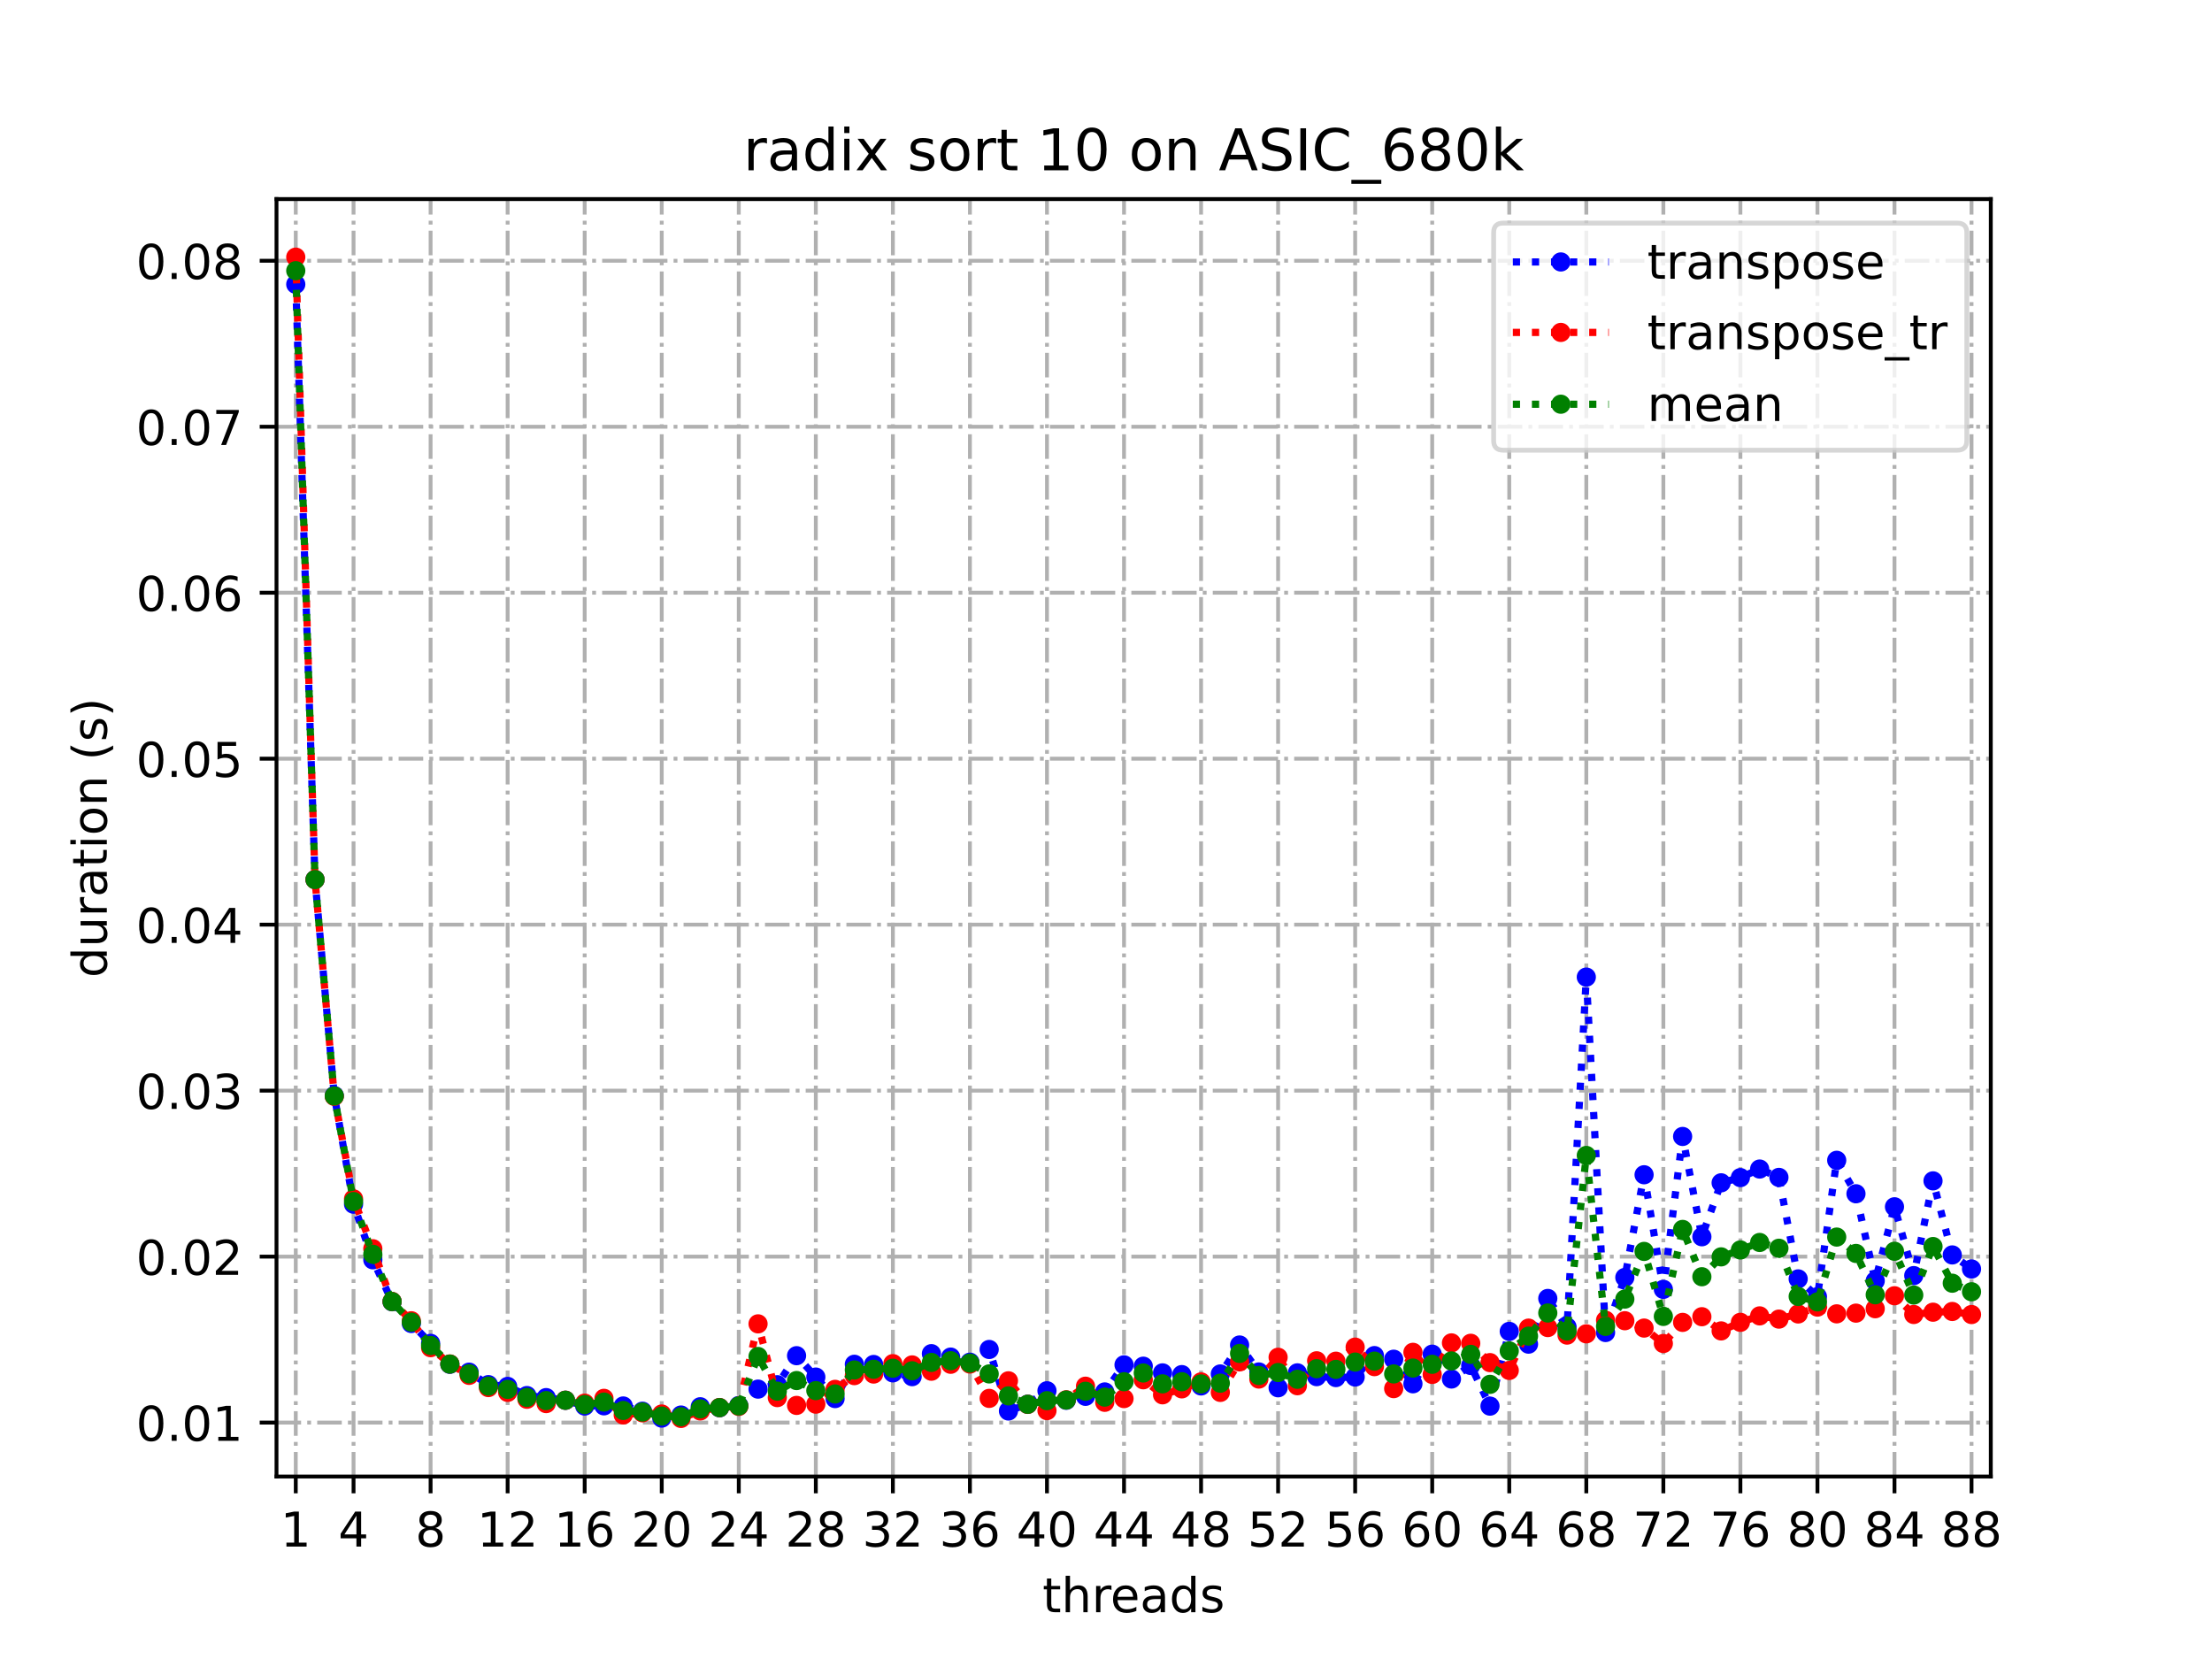 <?xml version="1.0" encoding="utf-8" standalone="no"?>
<!DOCTYPE svg PUBLIC "-//W3C//DTD SVG 1.1//EN"
  "http://www.w3.org/Graphics/SVG/1.1/DTD/svg11.dtd">
<!-- Created with matplotlib (https://matplotlib.org/) -->
<svg height="345.6pt" version="1.1" viewBox="0 0 460.8 345.6" width="460.8pt" xmlns="http://www.w3.org/2000/svg" xmlns:xlink="http://www.w3.org/1999/xlink">
 <defs>
  <style type="text/css">*{stroke-linecap:butt;stroke-linejoin:round;}</style>
 </defs>
 <g id="figure_1">
  <g id="patch_1">
   <path d="M 0 345.6 
L 460.8 345.6 
L 460.8 0 
L 0 0 
z
" style="fill:#ffffff;"/>
  </g>
  <g id="axes_1">
   <g id="patch_2">
    <path d="M 57.6 307.584 
L 414.72 307.584 
L 414.72 41.472 
L 57.6 41.472 
z
" style="fill:#ffffff;"/>
   </g>
   <g id="matplotlib.axis_1">
    <g id="xtick_1">
     <g id="line2d_1">
      <path clip-path="url(#pe7f210bd77)" d="M 61.613 307.584 
L 61.613 41.472 
" style="fill:none;stroke:#b0b0b0;stroke-dasharray:5.12,1.28,0.8,1.28;stroke-dashoffset:0;stroke-width:0.8;"/>
     </g>
     <g id="line2d_2">
      <defs>
       <path d="M 0 0 
L 0 3.5 
" id="m0ded7c9399" style="stroke:#000000;stroke-width:0.8;"/>
      </defs>
      <g>
       <use style="stroke:#000000;stroke-width:0.8;" x="61.613" xlink:href="#m0ded7c9399" y="307.584"/>
      </g>
     </g>
     <g id="text_1">
      <!-- 1 -->
      <g transform="translate(58.431 322.182)scale(0.1 -0.1)">
       <defs>
        <path d="M 12.406 8.297 
L 28.516 8.297 
L 28.516 63.922 
L 10.984 60.406 
L 10.984 69.391 
L 28.422 72.906 
L 38.281 72.906 
L 38.281 8.297 
L 54.391 8.297 
L 54.391 0 
L 12.406 0 
z
" id="DejaVuSans-49"/>
       </defs>
       <use xlink:href="#DejaVuSans-49"/>
      </g>
     </g>
    </g>
    <g id="xtick_2">
     <g id="line2d_3">
      <path clip-path="url(#pe7f210bd77)" d="M 73.65 307.584 
L 73.65 41.472 
" style="fill:none;stroke:#b0b0b0;stroke-dasharray:5.12,1.28,0.8,1.28;stroke-dashoffset:0;stroke-width:0.8;"/>
     </g>
     <g id="line2d_4">
      <g>
       <use style="stroke:#000000;stroke-width:0.8;" x="73.65" xlink:href="#m0ded7c9399" y="307.584"/>
      </g>
     </g>
     <g id="text_2">
      <!-- 4 -->
      <g transform="translate(70.469 322.182)scale(0.1 -0.1)">
       <defs>
        <path d="M 37.797 64.312 
L 12.891 25.391 
L 37.797 25.391 
z
M 35.203 72.906 
L 47.609 72.906 
L 47.609 25.391 
L 58.016 25.391 
L 58.016 17.188 
L 47.609 17.188 
L 47.609 0 
L 37.797 0 
L 37.797 17.188 
L 4.891 17.188 
L 4.891 26.703 
z
" id="DejaVuSans-52"/>
       </defs>
       <use xlink:href="#DejaVuSans-52"/>
      </g>
     </g>
    </g>
    <g id="xtick_3">
     <g id="line2d_5">
      <path clip-path="url(#pe7f210bd77)" d="M 89.701 307.584 
L 89.701 41.472 
" style="fill:none;stroke:#b0b0b0;stroke-dasharray:5.12,1.28,0.8,1.28;stroke-dashoffset:0;stroke-width:0.8;"/>
     </g>
     <g id="line2d_6">
      <g>
       <use style="stroke:#000000;stroke-width:0.8;" x="89.701" xlink:href="#m0ded7c9399" y="307.584"/>
      </g>
     </g>
     <g id="text_3">
      <!-- 8 -->
      <g transform="translate(86.519 322.182)scale(0.1 -0.1)">
       <defs>
        <path d="M 31.781 34.625 
Q 24.75 34.625 20.719 30.859 
Q 16.703 27.094 16.703 20.516 
Q 16.703 13.922 20.719 10.156 
Q 24.75 6.391 31.781 6.391 
Q 38.812 6.391 42.859 10.172 
Q 46.922 13.969 46.922 20.516 
Q 46.922 27.094 42.891 30.859 
Q 38.875 34.625 31.781 34.625 
z
M 21.922 38.812 
Q 15.578 40.375 12.031 44.719 
Q 8.5 49.078 8.5 55.328 
Q 8.5 64.062 14.719 69.141 
Q 20.953 74.219 31.781 74.219 
Q 42.672 74.219 48.875 69.141 
Q 55.078 64.062 55.078 55.328 
Q 55.078 49.078 51.531 44.719 
Q 48 40.375 41.703 38.812 
Q 48.828 37.156 52.797 32.312 
Q 56.781 27.484 56.781 20.516 
Q 56.781 9.906 50.312 4.234 
Q 43.844 -1.422 31.781 -1.422 
Q 19.734 -1.422 13.25 4.234 
Q 6.781 9.906 6.781 20.516 
Q 6.781 27.484 10.781 32.312 
Q 14.797 37.156 21.922 38.812 
z
M 18.312 54.391 
Q 18.312 48.734 21.844 45.562 
Q 25.391 42.391 31.781 42.391 
Q 38.141 42.391 41.719 45.562 
Q 45.312 48.734 45.312 54.391 
Q 45.312 60.062 41.719 63.234 
Q 38.141 66.406 31.781 66.406 
Q 25.391 66.406 21.844 63.234 
Q 18.312 60.062 18.312 54.391 
z
" id="DejaVuSans-56"/>
       </defs>
       <use xlink:href="#DejaVuSans-56"/>
      </g>
     </g>
    </g>
    <g id="xtick_4">
     <g id="line2d_7">
      <path clip-path="url(#pe7f210bd77)" d="M 105.751 307.584 
L 105.751 41.472 
" style="fill:none;stroke:#b0b0b0;stroke-dasharray:5.12,1.28,0.8,1.28;stroke-dashoffset:0;stroke-width:0.8;"/>
     </g>
     <g id="line2d_8">
      <g>
       <use style="stroke:#000000;stroke-width:0.8;" x="105.751" xlink:href="#m0ded7c9399" y="307.584"/>
      </g>
     </g>
     <g id="text_4">
      <!-- 12 -->
      <g transform="translate(99.389 322.182)scale(0.1 -0.1)">
       <defs>
        <path d="M 19.188 8.297 
L 53.609 8.297 
L 53.609 0 
L 7.328 0 
L 7.328 8.297 
Q 12.938 14.109 22.625 23.891 
Q 32.328 33.688 34.812 36.531 
Q 39.547 41.844 41.422 45.531 
Q 43.312 49.219 43.312 52.781 
Q 43.312 58.594 39.234 62.25 
Q 35.156 65.922 28.609 65.922 
Q 23.969 65.922 18.812 64.312 
Q 13.672 62.703 7.812 59.422 
L 7.812 69.391 
Q 13.766 71.781 18.938 73 
Q 24.125 74.219 28.422 74.219 
Q 39.75 74.219 46.484 68.547 
Q 53.219 62.891 53.219 53.422 
Q 53.219 48.922 51.531 44.891 
Q 49.859 40.875 45.406 35.406 
Q 44.188 33.984 37.641 27.219 
Q 31.109 20.453 19.188 8.297 
z
" id="DejaVuSans-50"/>
       </defs>
       <use xlink:href="#DejaVuSans-49"/>
       <use x="63.623" xlink:href="#DejaVuSans-50"/>
      </g>
     </g>
    </g>
    <g id="xtick_5">
     <g id="line2d_9">
      <path clip-path="url(#pe7f210bd77)" d="M 121.801 307.584 
L 121.801 41.472 
" style="fill:none;stroke:#b0b0b0;stroke-dasharray:5.12,1.28,0.8,1.28;stroke-dashoffset:0;stroke-width:0.8;"/>
     </g>
     <g id="line2d_10">
      <g>
       <use style="stroke:#000000;stroke-width:0.8;" x="121.801" xlink:href="#m0ded7c9399" y="307.584"/>
      </g>
     </g>
     <g id="text_5">
      <!-- 16 -->
      <g transform="translate(115.439 322.182)scale(0.1 -0.1)">
       <defs>
        <path d="M 33.016 40.375 
Q 26.375 40.375 22.484 35.828 
Q 18.609 31.297 18.609 23.391 
Q 18.609 15.531 22.484 10.953 
Q 26.375 6.391 33.016 6.391 
Q 39.656 6.391 43.531 10.953 
Q 47.406 15.531 47.406 23.391 
Q 47.406 31.297 43.531 35.828 
Q 39.656 40.375 33.016 40.375 
z
M 52.594 71.297 
L 52.594 62.312 
Q 48.875 64.062 45.094 64.984 
Q 41.312 65.922 37.594 65.922 
Q 27.828 65.922 22.672 59.328 
Q 17.531 52.734 16.797 39.406 
Q 19.672 43.656 24.016 45.922 
Q 28.375 48.188 33.594 48.188 
Q 44.578 48.188 50.953 41.516 
Q 57.328 34.859 57.328 23.391 
Q 57.328 12.156 50.688 5.359 
Q 44.047 -1.422 33.016 -1.422 
Q 20.359 -1.422 13.672 8.266 
Q 6.984 17.969 6.984 36.375 
Q 6.984 53.656 15.188 63.938 
Q 23.391 74.219 37.203 74.219 
Q 40.922 74.219 44.703 73.484 
Q 48.484 72.75 52.594 71.297 
z
" id="DejaVuSans-54"/>
       </defs>
       <use xlink:href="#DejaVuSans-49"/>
       <use x="63.623" xlink:href="#DejaVuSans-54"/>
      </g>
     </g>
    </g>
    <g id="xtick_6">
     <g id="line2d_11">
      <path clip-path="url(#pe7f210bd77)" d="M 137.852 307.584 
L 137.852 41.472 
" style="fill:none;stroke:#b0b0b0;stroke-dasharray:5.12,1.28,0.8,1.28;stroke-dashoffset:0;stroke-width:0.8;"/>
     </g>
     <g id="line2d_12">
      <g>
       <use style="stroke:#000000;stroke-width:0.8;" x="137.852" xlink:href="#m0ded7c9399" y="307.584"/>
      </g>
     </g>
     <g id="text_6">
      <!-- 20 -->
      <g transform="translate(131.489 322.182)scale(0.1 -0.1)">
       <defs>
        <path d="M 31.781 66.406 
Q 24.172 66.406 20.328 58.906 
Q 16.5 51.422 16.5 36.375 
Q 16.5 21.391 20.328 13.891 
Q 24.172 6.391 31.781 6.391 
Q 39.453 6.391 43.281 13.891 
Q 47.125 21.391 47.125 36.375 
Q 47.125 51.422 43.281 58.906 
Q 39.453 66.406 31.781 66.406 
z
M 31.781 74.219 
Q 44.047 74.219 50.516 64.516 
Q 56.984 54.828 56.984 36.375 
Q 56.984 17.969 50.516 8.266 
Q 44.047 -1.422 31.781 -1.422 
Q 19.531 -1.422 13.062 8.266 
Q 6.594 17.969 6.594 36.375 
Q 6.594 54.828 13.062 64.516 
Q 19.531 74.219 31.781 74.219 
z
" id="DejaVuSans-48"/>
       </defs>
       <use xlink:href="#DejaVuSans-50"/>
       <use x="63.623" xlink:href="#DejaVuSans-48"/>
      </g>
     </g>
    </g>
    <g id="xtick_7">
     <g id="line2d_13">
      <path clip-path="url(#pe7f210bd77)" d="M 153.902 307.584 
L 153.902 41.472 
" style="fill:none;stroke:#b0b0b0;stroke-dasharray:5.12,1.28,0.8,1.28;stroke-dashoffset:0;stroke-width:0.8;"/>
     </g>
     <g id="line2d_14">
      <g>
       <use style="stroke:#000000;stroke-width:0.8;" x="153.902" xlink:href="#m0ded7c9399" y="307.584"/>
      </g>
     </g>
     <g id="text_7">
      <!-- 24 -->
      <g transform="translate(147.54 322.182)scale(0.1 -0.1)">
       <use xlink:href="#DejaVuSans-50"/>
       <use x="63.623" xlink:href="#DejaVuSans-52"/>
      </g>
     </g>
    </g>
    <g id="xtick_8">
     <g id="line2d_15">
      <path clip-path="url(#pe7f210bd77)" d="M 169.952 307.584 
L 169.952 41.472 
" style="fill:none;stroke:#b0b0b0;stroke-dasharray:5.12,1.28,0.8,1.28;stroke-dashoffset:0;stroke-width:0.8;"/>
     </g>
     <g id="line2d_16">
      <g>
       <use style="stroke:#000000;stroke-width:0.8;" x="169.952" xlink:href="#m0ded7c9399" y="307.584"/>
      </g>
     </g>
     <g id="text_8">
      <!-- 28 -->
      <g transform="translate(163.59 322.182)scale(0.1 -0.1)">
       <use xlink:href="#DejaVuSans-50"/>
       <use x="63.623" xlink:href="#DejaVuSans-56"/>
      </g>
     </g>
    </g>
    <g id="xtick_9">
     <g id="line2d_17">
      <path clip-path="url(#pe7f210bd77)" d="M 186.003 307.584 
L 186.003 41.472 
" style="fill:none;stroke:#b0b0b0;stroke-dasharray:5.12,1.28,0.8,1.28;stroke-dashoffset:0;stroke-width:0.8;"/>
     </g>
     <g id="line2d_18">
      <g>
       <use style="stroke:#000000;stroke-width:0.8;" x="186.003" xlink:href="#m0ded7c9399" y="307.584"/>
      </g>
     </g>
     <g id="text_9">
      <!-- 32 -->
      <g transform="translate(179.64 322.182)scale(0.1 -0.1)">
       <defs>
        <path d="M 40.578 39.312 
Q 47.656 37.797 51.625 33 
Q 55.609 28.219 55.609 21.188 
Q 55.609 10.406 48.188 4.484 
Q 40.766 -1.422 27.094 -1.422 
Q 22.516 -1.422 17.656 -0.516 
Q 12.797 0.391 7.625 2.203 
L 7.625 11.719 
Q 11.719 9.328 16.594 8.109 
Q 21.484 6.891 26.812 6.891 
Q 36.078 6.891 40.938 10.547 
Q 45.797 14.203 45.797 21.188 
Q 45.797 27.641 41.281 31.266 
Q 36.766 34.906 28.719 34.906 
L 20.219 34.906 
L 20.219 43.016 
L 29.109 43.016 
Q 36.375 43.016 40.234 45.922 
Q 44.094 48.828 44.094 54.297 
Q 44.094 59.906 40.109 62.906 
Q 36.141 65.922 28.719 65.922 
Q 24.656 65.922 20.016 65.031 
Q 15.375 64.156 9.812 62.312 
L 9.812 71.094 
Q 15.438 72.656 20.344 73.438 
Q 25.25 74.219 29.594 74.219 
Q 40.828 74.219 47.359 69.109 
Q 53.906 64.016 53.906 55.328 
Q 53.906 49.266 50.438 45.094 
Q 46.969 40.922 40.578 39.312 
z
" id="DejaVuSans-51"/>
       </defs>
       <use xlink:href="#DejaVuSans-51"/>
       <use x="63.623" xlink:href="#DejaVuSans-50"/>
      </g>
     </g>
    </g>
    <g id="xtick_10">
     <g id="line2d_19">
      <path clip-path="url(#pe7f210bd77)" d="M 202.053 307.584 
L 202.053 41.472 
" style="fill:none;stroke:#b0b0b0;stroke-dasharray:5.12,1.28,0.8,1.28;stroke-dashoffset:0;stroke-width:0.8;"/>
     </g>
     <g id="line2d_20">
      <g>
       <use style="stroke:#000000;stroke-width:0.8;" x="202.053" xlink:href="#m0ded7c9399" y="307.584"/>
      </g>
     </g>
     <g id="text_10">
      <!-- 36 -->
      <g transform="translate(195.691 322.182)scale(0.1 -0.1)">
       <use xlink:href="#DejaVuSans-51"/>
       <use x="63.623" xlink:href="#DejaVuSans-54"/>
      </g>
     </g>
    </g>
    <g id="xtick_11">
     <g id="line2d_21">
      <path clip-path="url(#pe7f210bd77)" d="M 218.103 307.584 
L 218.103 41.472 
" style="fill:none;stroke:#b0b0b0;stroke-dasharray:5.12,1.28,0.8,1.28;stroke-dashoffset:0;stroke-width:0.8;"/>
     </g>
     <g id="line2d_22">
      <g>
       <use style="stroke:#000000;stroke-width:0.8;" x="218.103" xlink:href="#m0ded7c9399" y="307.584"/>
      </g>
     </g>
     <g id="text_11">
      <!-- 40 -->
      <g transform="translate(211.741 322.182)scale(0.1 -0.1)">
       <use xlink:href="#DejaVuSans-52"/>
       <use x="63.623" xlink:href="#DejaVuSans-48"/>
      </g>
     </g>
    </g>
    <g id="xtick_12">
     <g id="line2d_23">
      <path clip-path="url(#pe7f210bd77)" d="M 234.154 307.584 
L 234.154 41.472 
" style="fill:none;stroke:#b0b0b0;stroke-dasharray:5.12,1.28,0.8,1.28;stroke-dashoffset:0;stroke-width:0.8;"/>
     </g>
     <g id="line2d_24">
      <g>
       <use style="stroke:#000000;stroke-width:0.8;" x="234.154" xlink:href="#m0ded7c9399" y="307.584"/>
      </g>
     </g>
     <g id="text_12">
      <!-- 44 -->
      <g transform="translate(227.791 322.182)scale(0.1 -0.1)">
       <use xlink:href="#DejaVuSans-52"/>
       <use x="63.623" xlink:href="#DejaVuSans-52"/>
      </g>
     </g>
    </g>
    <g id="xtick_13">
     <g id="line2d_25">
      <path clip-path="url(#pe7f210bd77)" d="M 250.204 307.584 
L 250.204 41.472 
" style="fill:none;stroke:#b0b0b0;stroke-dasharray:5.12,1.28,0.8,1.28;stroke-dashoffset:0;stroke-width:0.8;"/>
     </g>
     <g id="line2d_26">
      <g>
       <use style="stroke:#000000;stroke-width:0.8;" x="250.204" xlink:href="#m0ded7c9399" y="307.584"/>
      </g>
     </g>
     <g id="text_13">
      <!-- 48 -->
      <g transform="translate(243.842 322.182)scale(0.1 -0.1)">
       <use xlink:href="#DejaVuSans-52"/>
       <use x="63.623" xlink:href="#DejaVuSans-56"/>
      </g>
     </g>
    </g>
    <g id="xtick_14">
     <g id="line2d_27">
      <path clip-path="url(#pe7f210bd77)" d="M 266.254 307.584 
L 266.254 41.472 
" style="fill:none;stroke:#b0b0b0;stroke-dasharray:5.12,1.28,0.8,1.28;stroke-dashoffset:0;stroke-width:0.8;"/>
     </g>
     <g id="line2d_28">
      <g>
       <use style="stroke:#000000;stroke-width:0.8;" x="266.254" xlink:href="#m0ded7c9399" y="307.584"/>
      </g>
     </g>
     <g id="text_14">
      <!-- 52 -->
      <g transform="translate(259.892 322.182)scale(0.1 -0.1)">
       <defs>
        <path d="M 10.797 72.906 
L 49.516 72.906 
L 49.516 64.594 
L 19.828 64.594 
L 19.828 46.734 
Q 21.969 47.469 24.109 47.828 
Q 26.266 48.188 28.422 48.188 
Q 40.625 48.188 47.75 41.5 
Q 54.891 34.812 54.891 23.391 
Q 54.891 11.625 47.562 5.094 
Q 40.234 -1.422 26.906 -1.422 
Q 22.312 -1.422 17.547 -0.641 
Q 12.797 0.141 7.719 1.703 
L 7.719 11.625 
Q 12.109 9.234 16.797 8.062 
Q 21.484 6.891 26.703 6.891 
Q 35.156 6.891 40.078 11.328 
Q 45.016 15.766 45.016 23.391 
Q 45.016 31 40.078 35.438 
Q 35.156 39.891 26.703 39.891 
Q 22.75 39.891 18.812 39.016 
Q 14.891 38.141 10.797 36.281 
z
" id="DejaVuSans-53"/>
       </defs>
       <use xlink:href="#DejaVuSans-53"/>
       <use x="63.623" xlink:href="#DejaVuSans-50"/>
      </g>
     </g>
    </g>
    <g id="xtick_15">
     <g id="line2d_29">
      <path clip-path="url(#pe7f210bd77)" d="M 282.305 307.584 
L 282.305 41.472 
" style="fill:none;stroke:#b0b0b0;stroke-dasharray:5.12,1.28,0.8,1.28;stroke-dashoffset:0;stroke-width:0.8;"/>
     </g>
     <g id="line2d_30">
      <g>
       <use style="stroke:#000000;stroke-width:0.8;" x="282.305" xlink:href="#m0ded7c9399" y="307.584"/>
      </g>
     </g>
     <g id="text_15">
      <!-- 56 -->
      <g transform="translate(275.942 322.182)scale(0.1 -0.1)">
       <use xlink:href="#DejaVuSans-53"/>
       <use x="63.623" xlink:href="#DejaVuSans-54"/>
      </g>
     </g>
    </g>
    <g id="xtick_16">
     <g id="line2d_31">
      <path clip-path="url(#pe7f210bd77)" d="M 298.355 307.584 
L 298.355 41.472 
" style="fill:none;stroke:#b0b0b0;stroke-dasharray:5.12,1.28,0.8,1.28;stroke-dashoffset:0;stroke-width:0.8;"/>
     </g>
     <g id="line2d_32">
      <g>
       <use style="stroke:#000000;stroke-width:0.8;" x="298.355" xlink:href="#m0ded7c9399" y="307.584"/>
      </g>
     </g>
     <g id="text_16">
      <!-- 60 -->
      <g transform="translate(291.993 322.182)scale(0.1 -0.1)">
       <use xlink:href="#DejaVuSans-54"/>
       <use x="63.623" xlink:href="#DejaVuSans-48"/>
      </g>
     </g>
    </g>
    <g id="xtick_17">
     <g id="line2d_33">
      <path clip-path="url(#pe7f210bd77)" d="M 314.405 307.584 
L 314.405 41.472 
" style="fill:none;stroke:#b0b0b0;stroke-dasharray:5.12,1.28,0.8,1.28;stroke-dashoffset:0;stroke-width:0.8;"/>
     </g>
     <g id="line2d_34">
      <g>
       <use style="stroke:#000000;stroke-width:0.8;" x="314.405" xlink:href="#m0ded7c9399" y="307.584"/>
      </g>
     </g>
     <g id="text_17">
      <!-- 64 -->
      <g transform="translate(308.043 322.182)scale(0.1 -0.1)">
       <use xlink:href="#DejaVuSans-54"/>
       <use x="63.623" xlink:href="#DejaVuSans-52"/>
      </g>
     </g>
    </g>
    <g id="xtick_18">
     <g id="line2d_35">
      <path clip-path="url(#pe7f210bd77)" d="M 330.456 307.584 
L 330.456 41.472 
" style="fill:none;stroke:#b0b0b0;stroke-dasharray:5.12,1.28,0.8,1.28;stroke-dashoffset:0;stroke-width:0.8;"/>
     </g>
     <g id="line2d_36">
      <g>
       <use style="stroke:#000000;stroke-width:0.8;" x="330.456" xlink:href="#m0ded7c9399" y="307.584"/>
      </g>
     </g>
     <g id="text_18">
      <!-- 68 -->
      <g transform="translate(324.093 322.182)scale(0.1 -0.1)">
       <use xlink:href="#DejaVuSans-54"/>
       <use x="63.623" xlink:href="#DejaVuSans-56"/>
      </g>
     </g>
    </g>
    <g id="xtick_19">
     <g id="line2d_37">
      <path clip-path="url(#pe7f210bd77)" d="M 346.506 307.584 
L 346.506 41.472 
" style="fill:none;stroke:#b0b0b0;stroke-dasharray:5.12,1.28,0.8,1.28;stroke-dashoffset:0;stroke-width:0.8;"/>
     </g>
     <g id="line2d_38">
      <g>
       <use style="stroke:#000000;stroke-width:0.8;" x="346.506" xlink:href="#m0ded7c9399" y="307.584"/>
      </g>
     </g>
     <g id="text_19">
      <!-- 72 -->
      <g transform="translate(340.144 322.182)scale(0.1 -0.1)">
       <defs>
        <path d="M 8.203 72.906 
L 55.078 72.906 
L 55.078 68.703 
L 28.609 0 
L 18.312 0 
L 43.219 64.594 
L 8.203 64.594 
z
" id="DejaVuSans-55"/>
       </defs>
       <use xlink:href="#DejaVuSans-55"/>
       <use x="63.623" xlink:href="#DejaVuSans-50"/>
      </g>
     </g>
    </g>
    <g id="xtick_20">
     <g id="line2d_39">
      <path clip-path="url(#pe7f210bd77)" d="M 362.556 307.584 
L 362.556 41.472 
" style="fill:none;stroke:#b0b0b0;stroke-dasharray:5.12,1.28,0.8,1.28;stroke-dashoffset:0;stroke-width:0.8;"/>
     </g>
     <g id="line2d_40">
      <g>
       <use style="stroke:#000000;stroke-width:0.8;" x="362.556" xlink:href="#m0ded7c9399" y="307.584"/>
      </g>
     </g>
     <g id="text_20">
      <!-- 76 -->
      <g transform="translate(356.194 322.182)scale(0.1 -0.1)">
       <use xlink:href="#DejaVuSans-55"/>
       <use x="63.623" xlink:href="#DejaVuSans-54"/>
      </g>
     </g>
    </g>
    <g id="xtick_21">
     <g id="line2d_41">
      <path clip-path="url(#pe7f210bd77)" d="M 378.607 307.584 
L 378.607 41.472 
" style="fill:none;stroke:#b0b0b0;stroke-dasharray:5.12,1.28,0.8,1.28;stroke-dashoffset:0;stroke-width:0.8;"/>
     </g>
     <g id="line2d_42">
      <g>
       <use style="stroke:#000000;stroke-width:0.8;" x="378.607" xlink:href="#m0ded7c9399" y="307.584"/>
      </g>
     </g>
     <g id="text_21">
      <!-- 80 -->
      <g transform="translate(372.244 322.182)scale(0.1 -0.1)">
       <use xlink:href="#DejaVuSans-56"/>
       <use x="63.623" xlink:href="#DejaVuSans-48"/>
      </g>
     </g>
    </g>
    <g id="xtick_22">
     <g id="line2d_43">
      <path clip-path="url(#pe7f210bd77)" d="M 394.657 307.584 
L 394.657 41.472 
" style="fill:none;stroke:#b0b0b0;stroke-dasharray:5.12,1.28,0.8,1.28;stroke-dashoffset:0;stroke-width:0.8;"/>
     </g>
     <g id="line2d_44">
      <g>
       <use style="stroke:#000000;stroke-width:0.8;" x="394.657" xlink:href="#m0ded7c9399" y="307.584"/>
      </g>
     </g>
     <g id="text_22">
      <!-- 84 -->
      <g transform="translate(388.295 322.182)scale(0.1 -0.1)">
       <use xlink:href="#DejaVuSans-56"/>
       <use x="63.623" xlink:href="#DejaVuSans-52"/>
      </g>
     </g>
    </g>
    <g id="xtick_23">
     <g id="line2d_45">
      <path clip-path="url(#pe7f210bd77)" d="M 410.707 307.584 
L 410.707 41.472 
" style="fill:none;stroke:#b0b0b0;stroke-dasharray:5.12,1.28,0.8,1.28;stroke-dashoffset:0;stroke-width:0.8;"/>
     </g>
     <g id="line2d_46">
      <g>
       <use style="stroke:#000000;stroke-width:0.8;" x="410.707" xlink:href="#m0ded7c9399" y="307.584"/>
      </g>
     </g>
     <g id="text_23">
      <!-- 88 -->
      <g transform="translate(404.345 322.182)scale(0.1 -0.1)">
       <use xlink:href="#DejaVuSans-56"/>
       <use x="63.623" xlink:href="#DejaVuSans-56"/>
      </g>
     </g>
    </g>
    <g id="text_24">
     <!-- threads -->
     <g transform="translate(217.169 335.861)scale(0.1 -0.1)">
      <defs>
       <path d="M 18.312 70.219 
L 18.312 54.688 
L 36.812 54.688 
L 36.812 47.703 
L 18.312 47.703 
L 18.312 18.016 
Q 18.312 11.328 20.141 9.422 
Q 21.969 7.516 27.594 7.516 
L 36.812 7.516 
L 36.812 0 
L 27.594 0 
Q 17.188 0 13.234 3.875 
Q 9.281 7.766 9.281 18.016 
L 9.281 47.703 
L 2.688 47.703 
L 2.688 54.688 
L 9.281 54.688 
L 9.281 70.219 
z
" id="DejaVuSans-116"/>
       <path d="M 54.891 33.016 
L 54.891 0 
L 45.906 0 
L 45.906 32.719 
Q 45.906 40.484 42.875 44.328 
Q 39.844 48.188 33.797 48.188 
Q 26.516 48.188 22.312 43.547 
Q 18.109 38.922 18.109 30.906 
L 18.109 0 
L 9.078 0 
L 9.078 75.984 
L 18.109 75.984 
L 18.109 46.188 
Q 21.344 51.125 25.703 53.562 
Q 30.078 56 35.797 56 
Q 45.219 56 50.047 50.172 
Q 54.891 44.344 54.891 33.016 
z
" id="DejaVuSans-104"/>
       <path d="M 41.109 46.297 
Q 39.594 47.172 37.812 47.578 
Q 36.031 48 33.891 48 
Q 26.266 48 22.188 43.047 
Q 18.109 38.094 18.109 28.812 
L 18.109 0 
L 9.078 0 
L 9.078 54.688 
L 18.109 54.688 
L 18.109 46.188 
Q 20.953 51.172 25.484 53.578 
Q 30.031 56 36.531 56 
Q 37.453 56 38.578 55.875 
Q 39.703 55.766 41.062 55.516 
z
" id="DejaVuSans-114"/>
       <path d="M 56.203 29.594 
L 56.203 25.203 
L 14.891 25.203 
Q 15.484 15.922 20.484 11.062 
Q 25.484 6.203 34.422 6.203 
Q 39.594 6.203 44.453 7.469 
Q 49.312 8.734 54.109 11.281 
L 54.109 2.781 
Q 49.266 0.734 44.188 -0.344 
Q 39.109 -1.422 33.891 -1.422 
Q 20.797 -1.422 13.156 6.188 
Q 5.516 13.812 5.516 26.812 
Q 5.516 40.234 12.766 48.109 
Q 20.016 56 32.328 56 
Q 43.359 56 49.781 48.891 
Q 56.203 41.797 56.203 29.594 
z
M 47.219 32.234 
Q 47.125 39.594 43.094 43.984 
Q 39.062 48.391 32.422 48.391 
Q 24.906 48.391 20.391 44.141 
Q 15.875 39.891 15.188 32.172 
z
" id="DejaVuSans-101"/>
       <path d="M 34.281 27.484 
Q 23.391 27.484 19.188 25 
Q 14.984 22.516 14.984 16.5 
Q 14.984 11.719 18.141 8.906 
Q 21.297 6.109 26.703 6.109 
Q 34.188 6.109 38.703 11.406 
Q 43.219 16.703 43.219 25.484 
L 43.219 27.484 
z
M 52.203 31.203 
L 52.203 0 
L 43.219 0 
L 43.219 8.297 
Q 40.141 3.328 35.547 0.953 
Q 30.953 -1.422 24.312 -1.422 
Q 15.922 -1.422 10.953 3.297 
Q 6 8.016 6 15.922 
Q 6 25.141 12.172 29.828 
Q 18.359 34.516 30.609 34.516 
L 43.219 34.516 
L 43.219 35.406 
Q 43.219 41.609 39.141 45 
Q 35.062 48.391 27.688 48.391 
Q 23 48.391 18.547 47.266 
Q 14.109 46.141 10.016 43.891 
L 10.016 52.203 
Q 14.938 54.109 19.578 55.047 
Q 24.219 56 28.609 56 
Q 40.484 56 46.344 49.844 
Q 52.203 43.703 52.203 31.203 
z
" id="DejaVuSans-97"/>
       <path d="M 45.406 46.391 
L 45.406 75.984 
L 54.391 75.984 
L 54.391 0 
L 45.406 0 
L 45.406 8.203 
Q 42.578 3.328 38.25 0.953 
Q 33.938 -1.422 27.875 -1.422 
Q 17.969 -1.422 11.734 6.484 
Q 5.516 14.406 5.516 27.297 
Q 5.516 40.188 11.734 48.094 
Q 17.969 56 27.875 56 
Q 33.938 56 38.25 53.625 
Q 42.578 51.266 45.406 46.391 
z
M 14.797 27.297 
Q 14.797 17.391 18.875 11.75 
Q 22.953 6.109 30.078 6.109 
Q 37.203 6.109 41.297 11.75 
Q 45.406 17.391 45.406 27.297 
Q 45.406 37.203 41.297 42.844 
Q 37.203 48.484 30.078 48.484 
Q 22.953 48.484 18.875 42.844 
Q 14.797 37.203 14.797 27.297 
z
" id="DejaVuSans-100"/>
       <path d="M 44.281 53.078 
L 44.281 44.578 
Q 40.484 46.531 36.375 47.5 
Q 32.281 48.484 27.875 48.484 
Q 21.188 48.484 17.844 46.438 
Q 14.5 44.391 14.5 40.281 
Q 14.5 37.156 16.891 35.375 
Q 19.281 33.594 26.516 31.984 
L 29.594 31.297 
Q 39.156 29.25 43.188 25.516 
Q 47.219 21.781 47.219 15.094 
Q 47.219 7.469 41.188 3.016 
Q 35.156 -1.422 24.609 -1.422 
Q 20.219 -1.422 15.453 -0.562 
Q 10.688 0.297 5.422 2 
L 5.422 11.281 
Q 10.406 8.688 15.234 7.391 
Q 20.062 6.109 24.812 6.109 
Q 31.156 6.109 34.562 8.281 
Q 37.984 10.453 37.984 14.406 
Q 37.984 18.062 35.516 20.016 
Q 33.062 21.969 24.703 23.781 
L 21.578 24.516 
Q 13.234 26.266 9.516 29.906 
Q 5.812 33.547 5.812 39.891 
Q 5.812 47.609 11.281 51.797 
Q 16.75 56 26.812 56 
Q 31.781 56 36.172 55.266 
Q 40.578 54.547 44.281 53.078 
z
" id="DejaVuSans-115"/>
      </defs>
      <use xlink:href="#DejaVuSans-116"/>
      <use x="39.209" xlink:href="#DejaVuSans-104"/>
      <use x="102.588" xlink:href="#DejaVuSans-114"/>
      <use x="141.451" xlink:href="#DejaVuSans-101"/>
      <use x="202.975" xlink:href="#DejaVuSans-97"/>
      <use x="264.254" xlink:href="#DejaVuSans-100"/>
      <use x="327.73" xlink:href="#DejaVuSans-115"/>
     </g>
    </g>
   </g>
   <g id="matplotlib.axis_2">
    <g id="ytick_1">
     <g id="line2d_47">
      <path clip-path="url(#pe7f210bd77)" d="M 57.6 296.349 
L 414.72 296.349 
" style="fill:none;stroke:#b0b0b0;stroke-dasharray:5.12,1.28,0.8,1.28;stroke-dashoffset:0;stroke-width:0.8;"/>
     </g>
     <g id="line2d_48">
      <defs>
       <path d="M 0 0 
L -3.5 0 
" id="mfed8b851b1" style="stroke:#000000;stroke-width:0.8;"/>
      </defs>
      <g>
       <use style="stroke:#000000;stroke-width:0.8;" x="57.6" xlink:href="#mfed8b851b1" y="296.349"/>
      </g>
     </g>
     <g id="text_25">
      <!-- 0.01 -->
      <g transform="translate(28.334 300.148)scale(0.1 -0.1)">
       <defs>
        <path d="M 10.688 12.406 
L 21 12.406 
L 21 0 
L 10.688 0 
z
" id="DejaVuSans-46"/>
       </defs>
       <use xlink:href="#DejaVuSans-48"/>
       <use x="63.623" xlink:href="#DejaVuSans-46"/>
       <use x="95.41" xlink:href="#DejaVuSans-48"/>
       <use x="159.033" xlink:href="#DejaVuSans-49"/>
      </g>
     </g>
    </g>
    <g id="ytick_2">
     <g id="line2d_49">
      <path clip-path="url(#pe7f210bd77)" d="M 57.6 261.773 
L 414.72 261.773 
" style="fill:none;stroke:#b0b0b0;stroke-dasharray:5.12,1.28,0.8,1.28;stroke-dashoffset:0;stroke-width:0.8;"/>
     </g>
     <g id="line2d_50">
      <g>
       <use style="stroke:#000000;stroke-width:0.8;" x="57.6" xlink:href="#mfed8b851b1" y="261.773"/>
      </g>
     </g>
     <g id="text_26">
      <!-- 0.02 -->
      <g transform="translate(28.334 265.573)scale(0.1 -0.1)">
       <use xlink:href="#DejaVuSans-48"/>
       <use x="63.623" xlink:href="#DejaVuSans-46"/>
       <use x="95.41" xlink:href="#DejaVuSans-48"/>
       <use x="159.033" xlink:href="#DejaVuSans-50"/>
      </g>
     </g>
    </g>
    <g id="ytick_3">
     <g id="line2d_51">
      <path clip-path="url(#pe7f210bd77)" d="M 57.6 227.198 
L 414.72 227.198 
" style="fill:none;stroke:#b0b0b0;stroke-dasharray:5.12,1.28,0.8,1.28;stroke-dashoffset:0;stroke-width:0.8;"/>
     </g>
     <g id="line2d_52">
      <g>
       <use style="stroke:#000000;stroke-width:0.8;" x="57.6" xlink:href="#mfed8b851b1" y="227.198"/>
      </g>
     </g>
     <g id="text_27">
      <!-- 0.03 -->
      <g transform="translate(28.334 230.997)scale(0.1 -0.1)">
       <use xlink:href="#DejaVuSans-48"/>
       <use x="63.623" xlink:href="#DejaVuSans-46"/>
       <use x="95.41" xlink:href="#DejaVuSans-48"/>
       <use x="159.033" xlink:href="#DejaVuSans-51"/>
      </g>
     </g>
    </g>
    <g id="ytick_4">
     <g id="line2d_53">
      <path clip-path="url(#pe7f210bd77)" d="M 57.6 192.623 
L 414.72 192.623 
" style="fill:none;stroke:#b0b0b0;stroke-dasharray:5.12,1.28,0.8,1.28;stroke-dashoffset:0;stroke-width:0.8;"/>
     </g>
     <g id="line2d_54">
      <g>
       <use style="stroke:#000000;stroke-width:0.8;" x="57.6" xlink:href="#mfed8b851b1" y="192.623"/>
      </g>
     </g>
     <g id="text_28">
      <!-- 0.04 -->
      <g transform="translate(28.334 196.422)scale(0.1 -0.1)">
       <use xlink:href="#DejaVuSans-48"/>
       <use x="63.623" xlink:href="#DejaVuSans-46"/>
       <use x="95.41" xlink:href="#DejaVuSans-48"/>
       <use x="159.033" xlink:href="#DejaVuSans-52"/>
      </g>
     </g>
    </g>
    <g id="ytick_5">
     <g id="line2d_55">
      <path clip-path="url(#pe7f210bd77)" d="M 57.6 158.048 
L 414.72 158.048 
" style="fill:none;stroke:#b0b0b0;stroke-dasharray:5.12,1.28,0.8,1.28;stroke-dashoffset:0;stroke-width:0.8;"/>
     </g>
     <g id="line2d_56">
      <g>
       <use style="stroke:#000000;stroke-width:0.8;" x="57.6" xlink:href="#mfed8b851b1" y="158.048"/>
      </g>
     </g>
     <g id="text_29">
      <!-- 0.05 -->
      <g transform="translate(28.334 161.847)scale(0.1 -0.1)">
       <use xlink:href="#DejaVuSans-48"/>
       <use x="63.623" xlink:href="#DejaVuSans-46"/>
       <use x="95.41" xlink:href="#DejaVuSans-48"/>
       <use x="159.033" xlink:href="#DejaVuSans-53"/>
      </g>
     </g>
    </g>
    <g id="ytick_6">
     <g id="line2d_57">
      <path clip-path="url(#pe7f210bd77)" d="M 57.6 123.472 
L 414.72 123.472 
" style="fill:none;stroke:#b0b0b0;stroke-dasharray:5.12,1.28,0.8,1.28;stroke-dashoffset:0;stroke-width:0.8;"/>
     </g>
     <g id="line2d_58">
      <g>
       <use style="stroke:#000000;stroke-width:0.8;" x="57.6" xlink:href="#mfed8b851b1" y="123.472"/>
      </g>
     </g>
     <g id="text_30">
      <!-- 0.06 -->
      <g transform="translate(28.334 127.272)scale(0.1 -0.1)">
       <use xlink:href="#DejaVuSans-48"/>
       <use x="63.623" xlink:href="#DejaVuSans-46"/>
       <use x="95.41" xlink:href="#DejaVuSans-48"/>
       <use x="159.033" xlink:href="#DejaVuSans-54"/>
      </g>
     </g>
    </g>
    <g id="ytick_7">
     <g id="line2d_59">
      <path clip-path="url(#pe7f210bd77)" d="M 57.6 88.897 
L 414.72 88.897 
" style="fill:none;stroke:#b0b0b0;stroke-dasharray:5.12,1.28,0.8,1.28;stroke-dashoffset:0;stroke-width:0.8;"/>
     </g>
     <g id="line2d_60">
      <g>
       <use style="stroke:#000000;stroke-width:0.8;" x="57.6" xlink:href="#mfed8b851b1" y="88.897"/>
      </g>
     </g>
     <g id="text_31">
      <!-- 0.07 -->
      <g transform="translate(28.334 92.696)scale(0.1 -0.1)">
       <use xlink:href="#DejaVuSans-48"/>
       <use x="63.623" xlink:href="#DejaVuSans-46"/>
       <use x="95.41" xlink:href="#DejaVuSans-48"/>
       <use x="159.033" xlink:href="#DejaVuSans-55"/>
      </g>
     </g>
    </g>
    <g id="ytick_8">
     <g id="line2d_61">
      <path clip-path="url(#pe7f210bd77)" d="M 57.6 54.322 
L 414.72 54.322 
" style="fill:none;stroke:#b0b0b0;stroke-dasharray:5.12,1.28,0.8,1.28;stroke-dashoffset:0;stroke-width:0.8;"/>
     </g>
     <g id="line2d_62">
      <g>
       <use style="stroke:#000000;stroke-width:0.8;" x="57.6" xlink:href="#mfed8b851b1" y="54.322"/>
      </g>
     </g>
     <g id="text_32">
      <!-- 0.08 -->
      <g transform="translate(28.334 58.121)scale(0.1 -0.1)">
       <use xlink:href="#DejaVuSans-48"/>
       <use x="63.623" xlink:href="#DejaVuSans-46"/>
       <use x="95.41" xlink:href="#DejaVuSans-48"/>
       <use x="159.033" xlink:href="#DejaVuSans-56"/>
      </g>
     </g>
    </g>
    <g id="text_33">
     <!-- duration (s) -->
     <g transform="translate(22.255 203.663)rotate(-90)scale(0.1 -0.1)">
      <defs>
       <path d="M 8.5 21.578 
L 8.5 54.688 
L 17.484 54.688 
L 17.484 21.922 
Q 17.484 14.156 20.5 10.266 
Q 23.531 6.391 29.594 6.391 
Q 36.859 6.391 41.078 11.031 
Q 45.312 15.672 45.312 23.688 
L 45.312 54.688 
L 54.297 54.688 
L 54.297 0 
L 45.312 0 
L 45.312 8.406 
Q 42.047 3.422 37.719 1 
Q 33.406 -1.422 27.688 -1.422 
Q 18.266 -1.422 13.375 4.438 
Q 8.5 10.297 8.5 21.578 
z
M 31.109 56 
z
" id="DejaVuSans-117"/>
       <path d="M 9.422 54.688 
L 18.406 54.688 
L 18.406 0 
L 9.422 0 
z
M 9.422 75.984 
L 18.406 75.984 
L 18.406 64.594 
L 9.422 64.594 
z
" id="DejaVuSans-105"/>
       <path d="M 30.609 48.391 
Q 23.391 48.391 19.188 42.75 
Q 14.984 37.109 14.984 27.297 
Q 14.984 17.484 19.156 11.844 
Q 23.344 6.203 30.609 6.203 
Q 37.797 6.203 41.984 11.859 
Q 46.188 17.531 46.188 27.297 
Q 46.188 37.016 41.984 42.703 
Q 37.797 48.391 30.609 48.391 
z
M 30.609 56 
Q 42.328 56 49.016 48.375 
Q 55.719 40.766 55.719 27.297 
Q 55.719 13.875 49.016 6.219 
Q 42.328 -1.422 30.609 -1.422 
Q 18.844 -1.422 12.172 6.219 
Q 5.516 13.875 5.516 27.297 
Q 5.516 40.766 12.172 48.375 
Q 18.844 56 30.609 56 
z
" id="DejaVuSans-111"/>
       <path d="M 54.891 33.016 
L 54.891 0 
L 45.906 0 
L 45.906 32.719 
Q 45.906 40.484 42.875 44.328 
Q 39.844 48.188 33.797 48.188 
Q 26.516 48.188 22.312 43.547 
Q 18.109 38.922 18.109 30.906 
L 18.109 0 
L 9.078 0 
L 9.078 54.688 
L 18.109 54.688 
L 18.109 46.188 
Q 21.344 51.125 25.703 53.562 
Q 30.078 56 35.797 56 
Q 45.219 56 50.047 50.172 
Q 54.891 44.344 54.891 33.016 
z
" id="DejaVuSans-110"/>
       <path id="DejaVuSans-32"/>
       <path d="M 31 75.875 
Q 24.469 64.656 21.281 53.656 
Q 18.109 42.672 18.109 31.391 
Q 18.109 20.125 21.312 9.062 
Q 24.516 -2 31 -13.188 
L 23.188 -13.188 
Q 15.875 -1.703 12.234 9.375 
Q 8.594 20.453 8.594 31.391 
Q 8.594 42.281 12.203 53.312 
Q 15.828 64.359 23.188 75.875 
z
" id="DejaVuSans-40"/>
       <path d="M 8.016 75.875 
L 15.828 75.875 
Q 23.141 64.359 26.781 53.312 
Q 30.422 42.281 30.422 31.391 
Q 30.422 20.453 26.781 9.375 
Q 23.141 -1.703 15.828 -13.188 
L 8.016 -13.188 
Q 14.5 -2 17.703 9.062 
Q 20.906 20.125 20.906 31.391 
Q 20.906 42.672 17.703 53.656 
Q 14.5 64.656 8.016 75.875 
z
" id="DejaVuSans-41"/>
      </defs>
      <use xlink:href="#DejaVuSans-100"/>
      <use x="63.477" xlink:href="#DejaVuSans-117"/>
      <use x="126.855" xlink:href="#DejaVuSans-114"/>
      <use x="167.969" xlink:href="#DejaVuSans-97"/>
      <use x="229.248" xlink:href="#DejaVuSans-116"/>
      <use x="268.457" xlink:href="#DejaVuSans-105"/>
      <use x="296.24" xlink:href="#DejaVuSans-111"/>
      <use x="357.422" xlink:href="#DejaVuSans-110"/>
      <use x="420.801" xlink:href="#DejaVuSans-32"/>
      <use x="452.588" xlink:href="#DejaVuSans-40"/>
      <use x="491.602" xlink:href="#DejaVuSans-115"/>
      <use x="543.701" xlink:href="#DejaVuSans-41"/>
     </g>
    </g>
   </g>
   <g id="line2d_63">
    <path clip-path="url(#pe7f210bd77)" d="M 61.613 59.225 
L 65.625 183.222 
L 69.638 228.229 
L 73.65 250.858 
L 77.663 262.437 
L 81.676 271.182 
L 85.688 275.707 
L 89.701 279.842 
L 93.713 284.206 
L 97.726 285.848 
L 101.738 288.445 
L 105.751 288.811 
L 109.764 290.723 
L 113.776 291.145 
L 117.789 291.705 
L 121.801 292.902 
L 125.814 292.86 
L 129.827 292.891 
L 133.839 293.98 
L 137.852 295.415 
L 141.864 294.779 
L 145.877 293.053 
L 149.889 293.261 
L 153.902 292.791 
L 157.915 289.378 
L 161.927 288.462 
L 165.94 282.415 
L 169.952 286.869 
L 173.965 291.349 
L 177.978 284.205 
L 181.99 284.247 
L 186.003 285.993 
L 190.015 286.781 
L 194.028 281.993 
L 198.04 282.709 
L 202.053 283.77 
L 206.066 281.118 
L 210.078 293.935 
L 214.091 292.521 
L 218.103 289.721 
L 222.116 291.701 
L 226.129 290.882 
L 230.141 289.966 
L 234.154 284.324 
L 238.166 284.603 
L 242.179 285.997 
L 246.191 286.353 
L 250.204 288.718 
L 254.217 286.222 
L 258.229 280.188 
L 262.242 285.804 
L 266.254 289.099 
L 270.267 285.99 
L 274.28 286.778 
L 278.292 286.975 
L 282.305 286.861 
L 286.317 282.394 
L 290.33 283.151 
L 294.342 288.268 
L 298.355 282.1 
L 302.368 287.273 
L 306.38 284.455 
L 310.393 292.922 
L 314.405 277.353 
L 318.418 280.009 
L 322.431 270.49 
L 326.443 276.419 
L 330.456 203.546 
L 334.468 277.588 
L 338.481 266.119 
L 342.493 244.724 
L 346.506 268.595 
L 350.519 236.745 
L 354.531 257.639 
L 358.544 246.401 
L 362.556 245.316 
L 366.569 243.531 
L 370.582 245.273 
L 374.594 266.417 
L 378.607 270.123 
L 382.619 241.712 
L 386.632 248.68 
L 390.644 266.818 
L 394.657 251.397 
L 398.67 265.729 
L 402.682 245.996 
L 406.695 261.424 
L 410.707 264.356 
" style="fill:none;stroke:#0000ff;stroke-dasharray:1.5,2.475;stroke-dashoffset:0;stroke-width:1.5;"/>
    <defs>
     <path d="M 0 1.5 
C 0.398 1.5 0.779 1.342 1.061 1.061 
C 1.342 0.779 1.5 0.398 1.5 0 
C 1.5 -0.398 1.342 -0.779 1.061 -1.061 
C 0.779 -1.342 0.398 -1.5 0 -1.5 
C -0.398 -1.5 -0.779 -1.342 -1.061 -1.061 
C -1.342 -0.779 -1.5 -0.398 -1.5 0 
C -1.5 0.398 -1.342 0.779 -1.061 1.061 
C -0.779 1.342 -0.398 1.5 0 1.5 
z
" id="m5cfcc40012" style="stroke:#0000ff;"/>
    </defs>
    <g clip-path="url(#pe7f210bd77)">
     <use style="fill:#0000ff;stroke:#0000ff;" x="61.613" xlink:href="#m5cfcc40012" y="59.225"/>
     <use style="fill:#0000ff;stroke:#0000ff;" x="65.625" xlink:href="#m5cfcc40012" y="183.222"/>
     <use style="fill:#0000ff;stroke:#0000ff;" x="69.638" xlink:href="#m5cfcc40012" y="228.229"/>
     <use style="fill:#0000ff;stroke:#0000ff;" x="73.65" xlink:href="#m5cfcc40012" y="250.858"/>
     <use style="fill:#0000ff;stroke:#0000ff;" x="77.663" xlink:href="#m5cfcc40012" y="262.437"/>
     <use style="fill:#0000ff;stroke:#0000ff;" x="81.676" xlink:href="#m5cfcc40012" y="271.182"/>
     <use style="fill:#0000ff;stroke:#0000ff;" x="85.688" xlink:href="#m5cfcc40012" y="275.707"/>
     <use style="fill:#0000ff;stroke:#0000ff;" x="89.701" xlink:href="#m5cfcc40012" y="279.842"/>
     <use style="fill:#0000ff;stroke:#0000ff;" x="93.713" xlink:href="#m5cfcc40012" y="284.206"/>
     <use style="fill:#0000ff;stroke:#0000ff;" x="97.726" xlink:href="#m5cfcc40012" y="285.848"/>
     <use style="fill:#0000ff;stroke:#0000ff;" x="101.738" xlink:href="#m5cfcc40012" y="288.445"/>
     <use style="fill:#0000ff;stroke:#0000ff;" x="105.751" xlink:href="#m5cfcc40012" y="288.811"/>
     <use style="fill:#0000ff;stroke:#0000ff;" x="109.764" xlink:href="#m5cfcc40012" y="290.723"/>
     <use style="fill:#0000ff;stroke:#0000ff;" x="113.776" xlink:href="#m5cfcc40012" y="291.145"/>
     <use style="fill:#0000ff;stroke:#0000ff;" x="117.789" xlink:href="#m5cfcc40012" y="291.705"/>
     <use style="fill:#0000ff;stroke:#0000ff;" x="121.801" xlink:href="#m5cfcc40012" y="292.902"/>
     <use style="fill:#0000ff;stroke:#0000ff;" x="125.814" xlink:href="#m5cfcc40012" y="292.86"/>
     <use style="fill:#0000ff;stroke:#0000ff;" x="129.827" xlink:href="#m5cfcc40012" y="292.891"/>
     <use style="fill:#0000ff;stroke:#0000ff;" x="133.839" xlink:href="#m5cfcc40012" y="293.98"/>
     <use style="fill:#0000ff;stroke:#0000ff;" x="137.852" xlink:href="#m5cfcc40012" y="295.415"/>
     <use style="fill:#0000ff;stroke:#0000ff;" x="141.864" xlink:href="#m5cfcc40012" y="294.779"/>
     <use style="fill:#0000ff;stroke:#0000ff;" x="145.877" xlink:href="#m5cfcc40012" y="293.053"/>
     <use style="fill:#0000ff;stroke:#0000ff;" x="149.889" xlink:href="#m5cfcc40012" y="293.261"/>
     <use style="fill:#0000ff;stroke:#0000ff;" x="153.902" xlink:href="#m5cfcc40012" y="292.791"/>
     <use style="fill:#0000ff;stroke:#0000ff;" x="157.915" xlink:href="#m5cfcc40012" y="289.378"/>
     <use style="fill:#0000ff;stroke:#0000ff;" x="161.927" xlink:href="#m5cfcc40012" y="288.462"/>
     <use style="fill:#0000ff;stroke:#0000ff;" x="165.94" xlink:href="#m5cfcc40012" y="282.415"/>
     <use style="fill:#0000ff;stroke:#0000ff;" x="169.952" xlink:href="#m5cfcc40012" y="286.869"/>
     <use style="fill:#0000ff;stroke:#0000ff;" x="173.965" xlink:href="#m5cfcc40012" y="291.349"/>
     <use style="fill:#0000ff;stroke:#0000ff;" x="177.978" xlink:href="#m5cfcc40012" y="284.205"/>
     <use style="fill:#0000ff;stroke:#0000ff;" x="181.99" xlink:href="#m5cfcc40012" y="284.247"/>
     <use style="fill:#0000ff;stroke:#0000ff;" x="186.003" xlink:href="#m5cfcc40012" y="285.993"/>
     <use style="fill:#0000ff;stroke:#0000ff;" x="190.015" xlink:href="#m5cfcc40012" y="286.781"/>
     <use style="fill:#0000ff;stroke:#0000ff;" x="194.028" xlink:href="#m5cfcc40012" y="281.993"/>
     <use style="fill:#0000ff;stroke:#0000ff;" x="198.04" xlink:href="#m5cfcc40012" y="282.709"/>
     <use style="fill:#0000ff;stroke:#0000ff;" x="202.053" xlink:href="#m5cfcc40012" y="283.77"/>
     <use style="fill:#0000ff;stroke:#0000ff;" x="206.066" xlink:href="#m5cfcc40012" y="281.118"/>
     <use style="fill:#0000ff;stroke:#0000ff;" x="210.078" xlink:href="#m5cfcc40012" y="293.935"/>
     <use style="fill:#0000ff;stroke:#0000ff;" x="214.091" xlink:href="#m5cfcc40012" y="292.521"/>
     <use style="fill:#0000ff;stroke:#0000ff;" x="218.103" xlink:href="#m5cfcc40012" y="289.721"/>
     <use style="fill:#0000ff;stroke:#0000ff;" x="222.116" xlink:href="#m5cfcc40012" y="291.701"/>
     <use style="fill:#0000ff;stroke:#0000ff;" x="226.129" xlink:href="#m5cfcc40012" y="290.882"/>
     <use style="fill:#0000ff;stroke:#0000ff;" x="230.141" xlink:href="#m5cfcc40012" y="289.966"/>
     <use style="fill:#0000ff;stroke:#0000ff;" x="234.154" xlink:href="#m5cfcc40012" y="284.324"/>
     <use style="fill:#0000ff;stroke:#0000ff;" x="238.166" xlink:href="#m5cfcc40012" y="284.603"/>
     <use style="fill:#0000ff;stroke:#0000ff;" x="242.179" xlink:href="#m5cfcc40012" y="285.997"/>
     <use style="fill:#0000ff;stroke:#0000ff;" x="246.191" xlink:href="#m5cfcc40012" y="286.353"/>
     <use style="fill:#0000ff;stroke:#0000ff;" x="250.204" xlink:href="#m5cfcc40012" y="288.718"/>
     <use style="fill:#0000ff;stroke:#0000ff;" x="254.217" xlink:href="#m5cfcc40012" y="286.222"/>
     <use style="fill:#0000ff;stroke:#0000ff;" x="258.229" xlink:href="#m5cfcc40012" y="280.188"/>
     <use style="fill:#0000ff;stroke:#0000ff;" x="262.242" xlink:href="#m5cfcc40012" y="285.804"/>
     <use style="fill:#0000ff;stroke:#0000ff;" x="266.254" xlink:href="#m5cfcc40012" y="289.099"/>
     <use style="fill:#0000ff;stroke:#0000ff;" x="270.267" xlink:href="#m5cfcc40012" y="285.99"/>
     <use style="fill:#0000ff;stroke:#0000ff;" x="274.28" xlink:href="#m5cfcc40012" y="286.778"/>
     <use style="fill:#0000ff;stroke:#0000ff;" x="278.292" xlink:href="#m5cfcc40012" y="286.975"/>
     <use style="fill:#0000ff;stroke:#0000ff;" x="282.305" xlink:href="#m5cfcc40012" y="286.861"/>
     <use style="fill:#0000ff;stroke:#0000ff;" x="286.317" xlink:href="#m5cfcc40012" y="282.394"/>
     <use style="fill:#0000ff;stroke:#0000ff;" x="290.33" xlink:href="#m5cfcc40012" y="283.151"/>
     <use style="fill:#0000ff;stroke:#0000ff;" x="294.342" xlink:href="#m5cfcc40012" y="288.268"/>
     <use style="fill:#0000ff;stroke:#0000ff;" x="298.355" xlink:href="#m5cfcc40012" y="282.1"/>
     <use style="fill:#0000ff;stroke:#0000ff;" x="302.368" xlink:href="#m5cfcc40012" y="287.273"/>
     <use style="fill:#0000ff;stroke:#0000ff;" x="306.38" xlink:href="#m5cfcc40012" y="284.455"/>
     <use style="fill:#0000ff;stroke:#0000ff;" x="310.393" xlink:href="#m5cfcc40012" y="292.922"/>
     <use style="fill:#0000ff;stroke:#0000ff;" x="314.405" xlink:href="#m5cfcc40012" y="277.353"/>
     <use style="fill:#0000ff;stroke:#0000ff;" x="318.418" xlink:href="#m5cfcc40012" y="280.009"/>
     <use style="fill:#0000ff;stroke:#0000ff;" x="322.431" xlink:href="#m5cfcc40012" y="270.49"/>
     <use style="fill:#0000ff;stroke:#0000ff;" x="326.443" xlink:href="#m5cfcc40012" y="276.419"/>
     <use style="fill:#0000ff;stroke:#0000ff;" x="330.456" xlink:href="#m5cfcc40012" y="203.546"/>
     <use style="fill:#0000ff;stroke:#0000ff;" x="334.468" xlink:href="#m5cfcc40012" y="277.588"/>
     <use style="fill:#0000ff;stroke:#0000ff;" x="338.481" xlink:href="#m5cfcc40012" y="266.119"/>
     <use style="fill:#0000ff;stroke:#0000ff;" x="342.493" xlink:href="#m5cfcc40012" y="244.724"/>
     <use style="fill:#0000ff;stroke:#0000ff;" x="346.506" xlink:href="#m5cfcc40012" y="268.595"/>
     <use style="fill:#0000ff;stroke:#0000ff;" x="350.519" xlink:href="#m5cfcc40012" y="236.745"/>
     <use style="fill:#0000ff;stroke:#0000ff;" x="354.531" xlink:href="#m5cfcc40012" y="257.639"/>
     <use style="fill:#0000ff;stroke:#0000ff;" x="358.544" xlink:href="#m5cfcc40012" y="246.401"/>
     <use style="fill:#0000ff;stroke:#0000ff;" x="362.556" xlink:href="#m5cfcc40012" y="245.316"/>
     <use style="fill:#0000ff;stroke:#0000ff;" x="366.569" xlink:href="#m5cfcc40012" y="243.531"/>
     <use style="fill:#0000ff;stroke:#0000ff;" x="370.582" xlink:href="#m5cfcc40012" y="245.273"/>
     <use style="fill:#0000ff;stroke:#0000ff;" x="374.594" xlink:href="#m5cfcc40012" y="266.417"/>
     <use style="fill:#0000ff;stroke:#0000ff;" x="378.607" xlink:href="#m5cfcc40012" y="270.123"/>
     <use style="fill:#0000ff;stroke:#0000ff;" x="382.619" xlink:href="#m5cfcc40012" y="241.712"/>
     <use style="fill:#0000ff;stroke:#0000ff;" x="386.632" xlink:href="#m5cfcc40012" y="248.68"/>
     <use style="fill:#0000ff;stroke:#0000ff;" x="390.644" xlink:href="#m5cfcc40012" y="266.818"/>
     <use style="fill:#0000ff;stroke:#0000ff;" x="394.657" xlink:href="#m5cfcc40012" y="251.397"/>
     <use style="fill:#0000ff;stroke:#0000ff;" x="398.67" xlink:href="#m5cfcc40012" y="265.729"/>
     <use style="fill:#0000ff;stroke:#0000ff;" x="402.682" xlink:href="#m5cfcc40012" y="245.996"/>
     <use style="fill:#0000ff;stroke:#0000ff;" x="406.695" xlink:href="#m5cfcc40012" y="261.424"/>
     <use style="fill:#0000ff;stroke:#0000ff;" x="410.707" xlink:href="#m5cfcc40012" y="264.356"/>
    </g>
   </g>
   <g id="line2d_64">
    <path clip-path="url(#pe7f210bd77)" d="M 61.613 53.568 
L 65.625 183.242 
L 69.638 228.391 
L 73.65 249.751 
L 77.663 260.131 
L 81.676 271.112 
L 85.688 275.14 
L 89.701 280.745 
L 93.713 284.133 
L 97.726 286.512 
L 101.738 289.057 
L 105.751 290.056 
L 109.764 291.487 
L 113.776 292.393 
L 117.789 291.688 
L 121.801 292.304 
L 125.814 291.3 
L 129.827 294.758 
L 133.839 294.316 
L 137.852 294.565 
L 141.864 295.488 
L 145.877 293.925 
L 149.889 293.213 
L 153.902 292.98 
L 157.915 275.783 
L 161.927 291.145 
L 165.94 292.773 
L 169.952 292.51 
L 173.965 289.427 
L 177.978 286.567 
L 181.99 286.239 
L 186.003 284.067 
L 190.015 284.337 
L 194.028 285.648 
L 198.04 284.203 
L 202.053 284.153 
L 206.066 291.308 
L 210.078 287.649 
L 214.091 292.556 
L 218.103 293.856 
L 222.116 291.605 
L 226.129 288.77 
L 230.141 292.127 
L 234.154 291.352 
L 238.166 287.432 
L 242.179 290.564 
L 246.191 289.326 
L 250.204 287.878 
L 254.217 290.06 
L 258.229 283.705 
L 262.242 287.28 
L 266.254 282.746 
L 270.267 288.67 
L 274.28 283.477 
L 278.292 283.562 
L 282.305 280.631 
L 286.317 284.697 
L 290.33 289.278 
L 294.342 281.713 
L 298.355 286.318 
L 302.368 279.749 
L 306.38 279.831 
L 310.393 283.857 
L 314.405 285.488 
L 318.418 276.672 
L 322.431 276.555 
L 326.443 278.124 
L 330.456 277.861 
L 334.468 275.033 
L 338.481 275.133 
L 342.493 276.662 
L 346.506 279.878 
L 350.519 275.476 
L 354.531 274.293 
L 358.544 277.253 
L 362.556 275.465 
L 366.569 274.124 
L 370.582 274.795 
L 374.594 273.722 
L 378.607 272.291 
L 382.619 273.698 
L 386.632 273.55 
L 390.644 272.633 
L 394.657 269.929 
L 398.67 273.833 
L 402.682 273.356 
L 406.695 273.205 
L 410.707 273.843 
" style="fill:none;stroke:#ff0000;stroke-dasharray:1.5,2.475;stroke-dashoffset:0;stroke-width:1.5;"/>
    <defs>
     <path d="M 0 1.5 
C 0.398 1.5 0.779 1.342 1.061 1.061 
C 1.342 0.779 1.5 0.398 1.5 0 
C 1.5 -0.398 1.342 -0.779 1.061 -1.061 
C 0.779 -1.342 0.398 -1.5 0 -1.5 
C -0.398 -1.5 -0.779 -1.342 -1.061 -1.061 
C -1.342 -0.779 -1.5 -0.398 -1.5 0 
C -1.5 0.398 -1.342 0.779 -1.061 1.061 
C -0.779 1.342 -0.398 1.5 0 1.5 
z
" id="m75e510f798" style="stroke:#ff0000;"/>
    </defs>
    <g clip-path="url(#pe7f210bd77)">
     <use style="fill:#ff0000;stroke:#ff0000;" x="61.613" xlink:href="#m75e510f798" y="53.568"/>
     <use style="fill:#ff0000;stroke:#ff0000;" x="65.625" xlink:href="#m75e510f798" y="183.242"/>
     <use style="fill:#ff0000;stroke:#ff0000;" x="69.638" xlink:href="#m75e510f798" y="228.391"/>
     <use style="fill:#ff0000;stroke:#ff0000;" x="73.65" xlink:href="#m75e510f798" y="249.751"/>
     <use style="fill:#ff0000;stroke:#ff0000;" x="77.663" xlink:href="#m75e510f798" y="260.131"/>
     <use style="fill:#ff0000;stroke:#ff0000;" x="81.676" xlink:href="#m75e510f798" y="271.112"/>
     <use style="fill:#ff0000;stroke:#ff0000;" x="85.688" xlink:href="#m75e510f798" y="275.14"/>
     <use style="fill:#ff0000;stroke:#ff0000;" x="89.701" xlink:href="#m75e510f798" y="280.745"/>
     <use style="fill:#ff0000;stroke:#ff0000;" x="93.713" xlink:href="#m75e510f798" y="284.133"/>
     <use style="fill:#ff0000;stroke:#ff0000;" x="97.726" xlink:href="#m75e510f798" y="286.512"/>
     <use style="fill:#ff0000;stroke:#ff0000;" x="101.738" xlink:href="#m75e510f798" y="289.057"/>
     <use style="fill:#ff0000;stroke:#ff0000;" x="105.751" xlink:href="#m75e510f798" y="290.056"/>
     <use style="fill:#ff0000;stroke:#ff0000;" x="109.764" xlink:href="#m75e510f798" y="291.487"/>
     <use style="fill:#ff0000;stroke:#ff0000;" x="113.776" xlink:href="#m75e510f798" y="292.393"/>
     <use style="fill:#ff0000;stroke:#ff0000;" x="117.789" xlink:href="#m75e510f798" y="291.688"/>
     <use style="fill:#ff0000;stroke:#ff0000;" x="121.801" xlink:href="#m75e510f798" y="292.304"/>
     <use style="fill:#ff0000;stroke:#ff0000;" x="125.814" xlink:href="#m75e510f798" y="291.3"/>
     <use style="fill:#ff0000;stroke:#ff0000;" x="129.827" xlink:href="#m75e510f798" y="294.758"/>
     <use style="fill:#ff0000;stroke:#ff0000;" x="133.839" xlink:href="#m75e510f798" y="294.316"/>
     <use style="fill:#ff0000;stroke:#ff0000;" x="137.852" xlink:href="#m75e510f798" y="294.565"/>
     <use style="fill:#ff0000;stroke:#ff0000;" x="141.864" xlink:href="#m75e510f798" y="295.488"/>
     <use style="fill:#ff0000;stroke:#ff0000;" x="145.877" xlink:href="#m75e510f798" y="293.925"/>
     <use style="fill:#ff0000;stroke:#ff0000;" x="149.889" xlink:href="#m75e510f798" y="293.213"/>
     <use style="fill:#ff0000;stroke:#ff0000;" x="153.902" xlink:href="#m75e510f798" y="292.98"/>
     <use style="fill:#ff0000;stroke:#ff0000;" x="157.915" xlink:href="#m75e510f798" y="275.783"/>
     <use style="fill:#ff0000;stroke:#ff0000;" x="161.927" xlink:href="#m75e510f798" y="291.145"/>
     <use style="fill:#ff0000;stroke:#ff0000;" x="165.94" xlink:href="#m75e510f798" y="292.773"/>
     <use style="fill:#ff0000;stroke:#ff0000;" x="169.952" xlink:href="#m75e510f798" y="292.51"/>
     <use style="fill:#ff0000;stroke:#ff0000;" x="173.965" xlink:href="#m75e510f798" y="289.427"/>
     <use style="fill:#ff0000;stroke:#ff0000;" x="177.978" xlink:href="#m75e510f798" y="286.567"/>
     <use style="fill:#ff0000;stroke:#ff0000;" x="181.99" xlink:href="#m75e510f798" y="286.239"/>
     <use style="fill:#ff0000;stroke:#ff0000;" x="186.003" xlink:href="#m75e510f798" y="284.067"/>
     <use style="fill:#ff0000;stroke:#ff0000;" x="190.015" xlink:href="#m75e510f798" y="284.337"/>
     <use style="fill:#ff0000;stroke:#ff0000;" x="194.028" xlink:href="#m75e510f798" y="285.648"/>
     <use style="fill:#ff0000;stroke:#ff0000;" x="198.04" xlink:href="#m75e510f798" y="284.203"/>
     <use style="fill:#ff0000;stroke:#ff0000;" x="202.053" xlink:href="#m75e510f798" y="284.153"/>
     <use style="fill:#ff0000;stroke:#ff0000;" x="206.066" xlink:href="#m75e510f798" y="291.308"/>
     <use style="fill:#ff0000;stroke:#ff0000;" x="210.078" xlink:href="#m75e510f798" y="287.649"/>
     <use style="fill:#ff0000;stroke:#ff0000;" x="214.091" xlink:href="#m75e510f798" y="292.556"/>
     <use style="fill:#ff0000;stroke:#ff0000;" x="218.103" xlink:href="#m75e510f798" y="293.856"/>
     <use style="fill:#ff0000;stroke:#ff0000;" x="222.116" xlink:href="#m75e510f798" y="291.605"/>
     <use style="fill:#ff0000;stroke:#ff0000;" x="226.129" xlink:href="#m75e510f798" y="288.77"/>
     <use style="fill:#ff0000;stroke:#ff0000;" x="230.141" xlink:href="#m75e510f798" y="292.127"/>
     <use style="fill:#ff0000;stroke:#ff0000;" x="234.154" xlink:href="#m75e510f798" y="291.352"/>
     <use style="fill:#ff0000;stroke:#ff0000;" x="238.166" xlink:href="#m75e510f798" y="287.432"/>
     <use style="fill:#ff0000;stroke:#ff0000;" x="242.179" xlink:href="#m75e510f798" y="290.564"/>
     <use style="fill:#ff0000;stroke:#ff0000;" x="246.191" xlink:href="#m75e510f798" y="289.326"/>
     <use style="fill:#ff0000;stroke:#ff0000;" x="250.204" xlink:href="#m75e510f798" y="287.878"/>
     <use style="fill:#ff0000;stroke:#ff0000;" x="254.217" xlink:href="#m75e510f798" y="290.06"/>
     <use style="fill:#ff0000;stroke:#ff0000;" x="258.229" xlink:href="#m75e510f798" y="283.705"/>
     <use style="fill:#ff0000;stroke:#ff0000;" x="262.242" xlink:href="#m75e510f798" y="287.28"/>
     <use style="fill:#ff0000;stroke:#ff0000;" x="266.254" xlink:href="#m75e510f798" y="282.746"/>
     <use style="fill:#ff0000;stroke:#ff0000;" x="270.267" xlink:href="#m75e510f798" y="288.67"/>
     <use style="fill:#ff0000;stroke:#ff0000;" x="274.28" xlink:href="#m75e510f798" y="283.477"/>
     <use style="fill:#ff0000;stroke:#ff0000;" x="278.292" xlink:href="#m75e510f798" y="283.562"/>
     <use style="fill:#ff0000;stroke:#ff0000;" x="282.305" xlink:href="#m75e510f798" y="280.631"/>
     <use style="fill:#ff0000;stroke:#ff0000;" x="286.317" xlink:href="#m75e510f798" y="284.697"/>
     <use style="fill:#ff0000;stroke:#ff0000;" x="290.33" xlink:href="#m75e510f798" y="289.278"/>
     <use style="fill:#ff0000;stroke:#ff0000;" x="294.342" xlink:href="#m75e510f798" y="281.713"/>
     <use style="fill:#ff0000;stroke:#ff0000;" x="298.355" xlink:href="#m75e510f798" y="286.318"/>
     <use style="fill:#ff0000;stroke:#ff0000;" x="302.368" xlink:href="#m75e510f798" y="279.749"/>
     <use style="fill:#ff0000;stroke:#ff0000;" x="306.38" xlink:href="#m75e510f798" y="279.831"/>
     <use style="fill:#ff0000;stroke:#ff0000;" x="310.393" xlink:href="#m75e510f798" y="283.857"/>
     <use style="fill:#ff0000;stroke:#ff0000;" x="314.405" xlink:href="#m75e510f798" y="285.488"/>
     <use style="fill:#ff0000;stroke:#ff0000;" x="318.418" xlink:href="#m75e510f798" y="276.672"/>
     <use style="fill:#ff0000;stroke:#ff0000;" x="322.431" xlink:href="#m75e510f798" y="276.555"/>
     <use style="fill:#ff0000;stroke:#ff0000;" x="326.443" xlink:href="#m75e510f798" y="278.124"/>
     <use style="fill:#ff0000;stroke:#ff0000;" x="330.456" xlink:href="#m75e510f798" y="277.861"/>
     <use style="fill:#ff0000;stroke:#ff0000;" x="334.468" xlink:href="#m75e510f798" y="275.033"/>
     <use style="fill:#ff0000;stroke:#ff0000;" x="338.481" xlink:href="#m75e510f798" y="275.133"/>
     <use style="fill:#ff0000;stroke:#ff0000;" x="342.493" xlink:href="#m75e510f798" y="276.662"/>
     <use style="fill:#ff0000;stroke:#ff0000;" x="346.506" xlink:href="#m75e510f798" y="279.878"/>
     <use style="fill:#ff0000;stroke:#ff0000;" x="350.519" xlink:href="#m75e510f798" y="275.476"/>
     <use style="fill:#ff0000;stroke:#ff0000;" x="354.531" xlink:href="#m75e510f798" y="274.293"/>
     <use style="fill:#ff0000;stroke:#ff0000;" x="358.544" xlink:href="#m75e510f798" y="277.253"/>
     <use style="fill:#ff0000;stroke:#ff0000;" x="362.556" xlink:href="#m75e510f798" y="275.465"/>
     <use style="fill:#ff0000;stroke:#ff0000;" x="366.569" xlink:href="#m75e510f798" y="274.124"/>
     <use style="fill:#ff0000;stroke:#ff0000;" x="370.582" xlink:href="#m75e510f798" y="274.795"/>
     <use style="fill:#ff0000;stroke:#ff0000;" x="374.594" xlink:href="#m75e510f798" y="273.722"/>
     <use style="fill:#ff0000;stroke:#ff0000;" x="378.607" xlink:href="#m75e510f798" y="272.291"/>
     <use style="fill:#ff0000;stroke:#ff0000;" x="382.619" xlink:href="#m75e510f798" y="273.698"/>
     <use style="fill:#ff0000;stroke:#ff0000;" x="386.632" xlink:href="#m75e510f798" y="273.55"/>
     <use style="fill:#ff0000;stroke:#ff0000;" x="390.644" xlink:href="#m75e510f798" y="272.633"/>
     <use style="fill:#ff0000;stroke:#ff0000;" x="394.657" xlink:href="#m75e510f798" y="269.929"/>
     <use style="fill:#ff0000;stroke:#ff0000;" x="398.67" xlink:href="#m75e510f798" y="273.833"/>
     <use style="fill:#ff0000;stroke:#ff0000;" x="402.682" xlink:href="#m75e510f798" y="273.356"/>
     <use style="fill:#ff0000;stroke:#ff0000;" x="406.695" xlink:href="#m75e510f798" y="273.205"/>
     <use style="fill:#ff0000;stroke:#ff0000;" x="410.707" xlink:href="#m75e510f798" y="273.843"/>
    </g>
   </g>
   <g id="line2d_65">
    <path clip-path="url(#pe7f210bd77)" d="M 61.613 56.396 
L 65.625 183.232 
L 69.638 228.31 
L 73.65 250.305 
L 77.663 261.284 
L 81.676 271.147 
L 85.688 275.424 
L 89.701 280.293 
L 93.713 284.169 
L 97.726 286.18 
L 101.738 288.751 
L 105.751 289.433 
L 109.764 291.105 
L 113.776 291.769 
L 117.789 291.696 
L 121.801 292.603 
L 125.814 292.08 
L 129.827 293.824 
L 133.839 294.148 
L 137.852 294.99 
L 141.864 295.134 
L 145.877 293.489 
L 149.889 293.237 
L 153.902 292.886 
L 157.915 282.581 
L 161.927 289.804 
L 165.94 287.594 
L 169.952 289.69 
L 173.965 290.388 
L 177.978 285.386 
L 181.99 285.243 
L 186.003 285.03 
L 190.015 285.559 
L 194.028 283.82 
L 198.04 283.456 
L 202.053 283.962 
L 206.066 286.213 
L 210.078 290.792 
L 214.091 292.539 
L 218.103 291.788 
L 222.116 291.653 
L 226.129 289.826 
L 230.141 291.046 
L 234.154 287.838 
L 238.166 286.018 
L 242.179 288.28 
L 246.191 287.839 
L 250.204 288.298 
L 254.217 288.141 
L 258.229 281.947 
L 262.242 286.542 
L 266.254 285.922 
L 270.267 287.33 
L 274.28 285.127 
L 278.292 285.269 
L 282.305 283.746 
L 286.317 283.545 
L 290.33 286.215 
L 294.342 284.991 
L 298.355 284.209 
L 302.368 283.511 
L 306.38 282.143 
L 310.393 288.389 
L 314.405 281.42 
L 318.418 278.34 
L 322.431 273.522 
L 326.443 277.272 
L 330.456 240.703 
L 334.468 276.311 
L 338.481 270.626 
L 342.493 260.693 
L 346.506 274.236 
L 350.519 256.11 
L 354.531 265.966 
L 358.544 261.827 
L 362.556 260.39 
L 366.569 258.827 
L 370.582 260.034 
L 374.594 270.07 
L 378.607 271.207 
L 382.619 257.705 
L 386.632 261.115 
L 390.644 269.725 
L 394.657 260.663 
L 398.67 269.781 
L 402.682 259.676 
L 406.695 267.314 
L 410.707 269.1 
" style="fill:none;stroke:#008000;stroke-dasharray:1.5,2.475;stroke-dashoffset:0;stroke-width:1.5;"/>
    <defs>
     <path d="M 0 1.5 
C 0.398 1.5 0.779 1.342 1.061 1.061 
C 1.342 0.779 1.5 0.398 1.5 0 
C 1.5 -0.398 1.342 -0.779 1.061 -1.061 
C 0.779 -1.342 0.398 -1.5 0 -1.5 
C -0.398 -1.5 -0.779 -1.342 -1.061 -1.061 
C -1.342 -0.779 -1.5 -0.398 -1.5 0 
C -1.5 0.398 -1.342 0.779 -1.061 1.061 
C -0.779 1.342 -0.398 1.5 0 1.5 
z
" id="m0452dbc9f3" style="stroke:#008000;"/>
    </defs>
    <g clip-path="url(#pe7f210bd77)">
     <use style="fill:#008000;stroke:#008000;" x="61.613" xlink:href="#m0452dbc9f3" y="56.396"/>
     <use style="fill:#008000;stroke:#008000;" x="65.625" xlink:href="#m0452dbc9f3" y="183.232"/>
     <use style="fill:#008000;stroke:#008000;" x="69.638" xlink:href="#m0452dbc9f3" y="228.31"/>
     <use style="fill:#008000;stroke:#008000;" x="73.65" xlink:href="#m0452dbc9f3" y="250.305"/>
     <use style="fill:#008000;stroke:#008000;" x="77.663" xlink:href="#m0452dbc9f3" y="261.284"/>
     <use style="fill:#008000;stroke:#008000;" x="81.676" xlink:href="#m0452dbc9f3" y="271.147"/>
     <use style="fill:#008000;stroke:#008000;" x="85.688" xlink:href="#m0452dbc9f3" y="275.424"/>
     <use style="fill:#008000;stroke:#008000;" x="89.701" xlink:href="#m0452dbc9f3" y="280.293"/>
     <use style="fill:#008000;stroke:#008000;" x="93.713" xlink:href="#m0452dbc9f3" y="284.169"/>
     <use style="fill:#008000;stroke:#008000;" x="97.726" xlink:href="#m0452dbc9f3" y="286.18"/>
     <use style="fill:#008000;stroke:#008000;" x="101.738" xlink:href="#m0452dbc9f3" y="288.751"/>
     <use style="fill:#008000;stroke:#008000;" x="105.751" xlink:href="#m0452dbc9f3" y="289.433"/>
     <use style="fill:#008000;stroke:#008000;" x="109.764" xlink:href="#m0452dbc9f3" y="291.105"/>
     <use style="fill:#008000;stroke:#008000;" x="113.776" xlink:href="#m0452dbc9f3" y="291.769"/>
     <use style="fill:#008000;stroke:#008000;" x="117.789" xlink:href="#m0452dbc9f3" y="291.696"/>
     <use style="fill:#008000;stroke:#008000;" x="121.801" xlink:href="#m0452dbc9f3" y="292.603"/>
     <use style="fill:#008000;stroke:#008000;" x="125.814" xlink:href="#m0452dbc9f3" y="292.08"/>
     <use style="fill:#008000;stroke:#008000;" x="129.827" xlink:href="#m0452dbc9f3" y="293.824"/>
     <use style="fill:#008000;stroke:#008000;" x="133.839" xlink:href="#m0452dbc9f3" y="294.148"/>
     <use style="fill:#008000;stroke:#008000;" x="137.852" xlink:href="#m0452dbc9f3" y="294.99"/>
     <use style="fill:#008000;stroke:#008000;" x="141.864" xlink:href="#m0452dbc9f3" y="295.134"/>
     <use style="fill:#008000;stroke:#008000;" x="145.877" xlink:href="#m0452dbc9f3" y="293.489"/>
     <use style="fill:#008000;stroke:#008000;" x="149.889" xlink:href="#m0452dbc9f3" y="293.237"/>
     <use style="fill:#008000;stroke:#008000;" x="153.902" xlink:href="#m0452dbc9f3" y="292.886"/>
     <use style="fill:#008000;stroke:#008000;" x="157.915" xlink:href="#m0452dbc9f3" y="282.581"/>
     <use style="fill:#008000;stroke:#008000;" x="161.927" xlink:href="#m0452dbc9f3" y="289.804"/>
     <use style="fill:#008000;stroke:#008000;" x="165.94" xlink:href="#m0452dbc9f3" y="287.594"/>
     <use style="fill:#008000;stroke:#008000;" x="169.952" xlink:href="#m0452dbc9f3" y="289.69"/>
     <use style="fill:#008000;stroke:#008000;" x="173.965" xlink:href="#m0452dbc9f3" y="290.388"/>
     <use style="fill:#008000;stroke:#008000;" x="177.978" xlink:href="#m0452dbc9f3" y="285.386"/>
     <use style="fill:#008000;stroke:#008000;" x="181.99" xlink:href="#m0452dbc9f3" y="285.243"/>
     <use style="fill:#008000;stroke:#008000;" x="186.003" xlink:href="#m0452dbc9f3" y="285.03"/>
     <use style="fill:#008000;stroke:#008000;" x="190.015" xlink:href="#m0452dbc9f3" y="285.559"/>
     <use style="fill:#008000;stroke:#008000;" x="194.028" xlink:href="#m0452dbc9f3" y="283.82"/>
     <use style="fill:#008000;stroke:#008000;" x="198.04" xlink:href="#m0452dbc9f3" y="283.456"/>
     <use style="fill:#008000;stroke:#008000;" x="202.053" xlink:href="#m0452dbc9f3" y="283.962"/>
     <use style="fill:#008000;stroke:#008000;" x="206.066" xlink:href="#m0452dbc9f3" y="286.213"/>
     <use style="fill:#008000;stroke:#008000;" x="210.078" xlink:href="#m0452dbc9f3" y="290.792"/>
     <use style="fill:#008000;stroke:#008000;" x="214.091" xlink:href="#m0452dbc9f3" y="292.539"/>
     <use style="fill:#008000;stroke:#008000;" x="218.103" xlink:href="#m0452dbc9f3" y="291.788"/>
     <use style="fill:#008000;stroke:#008000;" x="222.116" xlink:href="#m0452dbc9f3" y="291.653"/>
     <use style="fill:#008000;stroke:#008000;" x="226.129" xlink:href="#m0452dbc9f3" y="289.826"/>
     <use style="fill:#008000;stroke:#008000;" x="230.141" xlink:href="#m0452dbc9f3" y="291.046"/>
     <use style="fill:#008000;stroke:#008000;" x="234.154" xlink:href="#m0452dbc9f3" y="287.838"/>
     <use style="fill:#008000;stroke:#008000;" x="238.166" xlink:href="#m0452dbc9f3" y="286.018"/>
     <use style="fill:#008000;stroke:#008000;" x="242.179" xlink:href="#m0452dbc9f3" y="288.28"/>
     <use style="fill:#008000;stroke:#008000;" x="246.191" xlink:href="#m0452dbc9f3" y="287.839"/>
     <use style="fill:#008000;stroke:#008000;" x="250.204" xlink:href="#m0452dbc9f3" y="288.298"/>
     <use style="fill:#008000;stroke:#008000;" x="254.217" xlink:href="#m0452dbc9f3" y="288.141"/>
     <use style="fill:#008000;stroke:#008000;" x="258.229" xlink:href="#m0452dbc9f3" y="281.947"/>
     <use style="fill:#008000;stroke:#008000;" x="262.242" xlink:href="#m0452dbc9f3" y="286.542"/>
     <use style="fill:#008000;stroke:#008000;" x="266.254" xlink:href="#m0452dbc9f3" y="285.922"/>
     <use style="fill:#008000;stroke:#008000;" x="270.267" xlink:href="#m0452dbc9f3" y="287.33"/>
     <use style="fill:#008000;stroke:#008000;" x="274.28" xlink:href="#m0452dbc9f3" y="285.127"/>
     <use style="fill:#008000;stroke:#008000;" x="278.292" xlink:href="#m0452dbc9f3" y="285.269"/>
     <use style="fill:#008000;stroke:#008000;" x="282.305" xlink:href="#m0452dbc9f3" y="283.746"/>
     <use style="fill:#008000;stroke:#008000;" x="286.317" xlink:href="#m0452dbc9f3" y="283.545"/>
     <use style="fill:#008000;stroke:#008000;" x="290.33" xlink:href="#m0452dbc9f3" y="286.215"/>
     <use style="fill:#008000;stroke:#008000;" x="294.342" xlink:href="#m0452dbc9f3" y="284.991"/>
     <use style="fill:#008000;stroke:#008000;" x="298.355" xlink:href="#m0452dbc9f3" y="284.209"/>
     <use style="fill:#008000;stroke:#008000;" x="302.368" xlink:href="#m0452dbc9f3" y="283.511"/>
     <use style="fill:#008000;stroke:#008000;" x="306.38" xlink:href="#m0452dbc9f3" y="282.143"/>
     <use style="fill:#008000;stroke:#008000;" x="310.393" xlink:href="#m0452dbc9f3" y="288.389"/>
     <use style="fill:#008000;stroke:#008000;" x="314.405" xlink:href="#m0452dbc9f3" y="281.42"/>
     <use style="fill:#008000;stroke:#008000;" x="318.418" xlink:href="#m0452dbc9f3" y="278.34"/>
     <use style="fill:#008000;stroke:#008000;" x="322.431" xlink:href="#m0452dbc9f3" y="273.522"/>
     <use style="fill:#008000;stroke:#008000;" x="326.443" xlink:href="#m0452dbc9f3" y="277.272"/>
     <use style="fill:#008000;stroke:#008000;" x="330.456" xlink:href="#m0452dbc9f3" y="240.703"/>
     <use style="fill:#008000;stroke:#008000;" x="334.468" xlink:href="#m0452dbc9f3" y="276.311"/>
     <use style="fill:#008000;stroke:#008000;" x="338.481" xlink:href="#m0452dbc9f3" y="270.626"/>
     <use style="fill:#008000;stroke:#008000;" x="342.493" xlink:href="#m0452dbc9f3" y="260.693"/>
     <use style="fill:#008000;stroke:#008000;" x="346.506" xlink:href="#m0452dbc9f3" y="274.236"/>
     <use style="fill:#008000;stroke:#008000;" x="350.519" xlink:href="#m0452dbc9f3" y="256.11"/>
     <use style="fill:#008000;stroke:#008000;" x="354.531" xlink:href="#m0452dbc9f3" y="265.966"/>
     <use style="fill:#008000;stroke:#008000;" x="358.544" xlink:href="#m0452dbc9f3" y="261.827"/>
     <use style="fill:#008000;stroke:#008000;" x="362.556" xlink:href="#m0452dbc9f3" y="260.39"/>
     <use style="fill:#008000;stroke:#008000;" x="366.569" xlink:href="#m0452dbc9f3" y="258.827"/>
     <use style="fill:#008000;stroke:#008000;" x="370.582" xlink:href="#m0452dbc9f3" y="260.034"/>
     <use style="fill:#008000;stroke:#008000;" x="374.594" xlink:href="#m0452dbc9f3" y="270.07"/>
     <use style="fill:#008000;stroke:#008000;" x="378.607" xlink:href="#m0452dbc9f3" y="271.207"/>
     <use style="fill:#008000;stroke:#008000;" x="382.619" xlink:href="#m0452dbc9f3" y="257.705"/>
     <use style="fill:#008000;stroke:#008000;" x="386.632" xlink:href="#m0452dbc9f3" y="261.115"/>
     <use style="fill:#008000;stroke:#008000;" x="390.644" xlink:href="#m0452dbc9f3" y="269.725"/>
     <use style="fill:#008000;stroke:#008000;" x="394.657" xlink:href="#m0452dbc9f3" y="260.663"/>
     <use style="fill:#008000;stroke:#008000;" x="398.67" xlink:href="#m0452dbc9f3" y="269.781"/>
     <use style="fill:#008000;stroke:#008000;" x="402.682" xlink:href="#m0452dbc9f3" y="259.676"/>
     <use style="fill:#008000;stroke:#008000;" x="406.695" xlink:href="#m0452dbc9f3" y="267.314"/>
     <use style="fill:#008000;stroke:#008000;" x="410.707" xlink:href="#m0452dbc9f3" y="269.1"/>
    </g>
   </g>
   <g id="patch_3">
    <path d="M 57.6 307.584 
L 57.6 41.472 
" style="fill:none;stroke:#000000;stroke-linecap:square;stroke-linejoin:miter;stroke-width:0.8;"/>
   </g>
   <g id="patch_4">
    <path d="M 414.72 307.584 
L 414.72 41.472 
" style="fill:none;stroke:#000000;stroke-linecap:square;stroke-linejoin:miter;stroke-width:0.8;"/>
   </g>
   <g id="patch_5">
    <path d="M 57.6 307.584 
L 414.72 307.584 
" style="fill:none;stroke:#000000;stroke-linecap:square;stroke-linejoin:miter;stroke-width:0.8;"/>
   </g>
   <g id="patch_6">
    <path d="M 57.6 41.472 
L 414.72 41.472 
" style="fill:none;stroke:#000000;stroke-linecap:square;stroke-linejoin:miter;stroke-width:0.8;"/>
   </g>
   <g id="text_34">
    <!-- radix sort 10 on ASIC_680k -->
    <g transform="translate(154.838 35.472)scale(0.12 -0.12)">
     <defs>
      <path d="M 54.891 54.688 
L 35.109 28.078 
L 55.906 0 
L 45.312 0 
L 29.391 21.484 
L 13.484 0 
L 2.875 0 
L 24.125 28.609 
L 4.688 54.688 
L 15.281 54.688 
L 29.781 35.203 
L 44.281 54.688 
z
" id="DejaVuSans-120"/>
      <path d="M 34.188 63.188 
L 20.797 26.906 
L 47.609 26.906 
z
M 28.609 72.906 
L 39.797 72.906 
L 67.578 0 
L 57.328 0 
L 50.688 18.703 
L 17.828 18.703 
L 11.188 0 
L 0.781 0 
z
" id="DejaVuSans-65"/>
      <path d="M 53.516 70.516 
L 53.516 60.891 
Q 47.906 63.578 42.922 64.891 
Q 37.938 66.219 33.297 66.219 
Q 25.25 66.219 20.875 63.094 
Q 16.5 59.969 16.5 54.203 
Q 16.5 49.359 19.406 46.891 
Q 22.312 44.438 30.422 42.922 
L 36.375 41.703 
Q 47.406 39.594 52.656 34.297 
Q 57.906 29 57.906 20.125 
Q 57.906 9.516 50.797 4.047 
Q 43.703 -1.422 29.984 -1.422 
Q 24.812 -1.422 18.969 -0.25 
Q 13.141 0.922 6.891 3.219 
L 6.891 13.375 
Q 12.891 10.016 18.656 8.297 
Q 24.422 6.594 29.984 6.594 
Q 38.422 6.594 43.016 9.906 
Q 47.609 13.234 47.609 19.391 
Q 47.609 24.75 44.312 27.781 
Q 41.016 30.812 33.5 32.328 
L 27.484 33.5 
Q 16.453 35.688 11.516 40.375 
Q 6.594 45.062 6.594 53.422 
Q 6.594 63.094 13.406 68.656 
Q 20.219 74.219 32.172 74.219 
Q 37.312 74.219 42.625 73.281 
Q 47.953 72.359 53.516 70.516 
z
" id="DejaVuSans-83"/>
      <path d="M 9.812 72.906 
L 19.672 72.906 
L 19.672 0 
L 9.812 0 
z
" id="DejaVuSans-73"/>
      <path d="M 64.406 67.281 
L 64.406 56.891 
Q 59.422 61.531 53.781 63.812 
Q 48.141 66.109 41.797 66.109 
Q 29.297 66.109 22.656 58.469 
Q 16.016 50.828 16.016 36.375 
Q 16.016 21.969 22.656 14.328 
Q 29.297 6.688 41.797 6.688 
Q 48.141 6.688 53.781 8.984 
Q 59.422 11.281 64.406 15.922 
L 64.406 5.609 
Q 59.234 2.094 53.438 0.328 
Q 47.656 -1.422 41.219 -1.422 
Q 24.656 -1.422 15.125 8.703 
Q 5.609 18.844 5.609 36.375 
Q 5.609 53.953 15.125 64.078 
Q 24.656 74.219 41.219 74.219 
Q 47.75 74.219 53.531 72.484 
Q 59.328 70.75 64.406 67.281 
z
" id="DejaVuSans-67"/>
      <path d="M 50.984 -16.609 
L 50.984 -23.578 
L -0.984 -23.578 
L -0.984 -16.609 
z
" id="DejaVuSans-95"/>
      <path d="M 9.078 75.984 
L 18.109 75.984 
L 18.109 31.109 
L 44.922 54.688 
L 56.391 54.688 
L 27.391 29.109 
L 57.625 0 
L 45.906 0 
L 18.109 26.703 
L 18.109 0 
L 9.078 0 
z
" id="DejaVuSans-107"/>
     </defs>
     <use xlink:href="#DejaVuSans-114"/>
     <use x="41.113" xlink:href="#DejaVuSans-97"/>
     <use x="102.393" xlink:href="#DejaVuSans-100"/>
     <use x="165.869" xlink:href="#DejaVuSans-105"/>
     <use x="193.652" xlink:href="#DejaVuSans-120"/>
     <use x="252.832" xlink:href="#DejaVuSans-32"/>
     <use x="284.619" xlink:href="#DejaVuSans-115"/>
     <use x="336.719" xlink:href="#DejaVuSans-111"/>
     <use x="397.9" xlink:href="#DejaVuSans-114"/>
     <use x="439.014" xlink:href="#DejaVuSans-116"/>
     <use x="478.223" xlink:href="#DejaVuSans-32"/>
     <use x="510.01" xlink:href="#DejaVuSans-49"/>
     <use x="573.633" xlink:href="#DejaVuSans-48"/>
     <use x="637.256" xlink:href="#DejaVuSans-32"/>
     <use x="669.043" xlink:href="#DejaVuSans-111"/>
     <use x="730.225" xlink:href="#DejaVuSans-110"/>
     <use x="793.604" xlink:href="#DejaVuSans-32"/>
     <use x="825.391" xlink:href="#DejaVuSans-65"/>
     <use x="893.799" xlink:href="#DejaVuSans-83"/>
     <use x="957.275" xlink:href="#DejaVuSans-73"/>
     <use x="986.768" xlink:href="#DejaVuSans-67"/>
     <use x="1056.592" xlink:href="#DejaVuSans-95"/>
     <use x="1106.592" xlink:href="#DejaVuSans-54"/>
     <use x="1170.215" xlink:href="#DejaVuSans-56"/>
     <use x="1233.838" xlink:href="#DejaVuSans-48"/>
     <use x="1297.461" xlink:href="#DejaVuSans-107"/>
    </g>
   </g>
   <g id="legend_1">
    <g id="patch_7">
     <path d="M 313.153 93.784 
L 407.72 93.784 
Q 409.72 93.784 409.72 91.784 
L 409.72 48.472 
Q 409.72 46.472 407.72 46.472 
L 313.153 46.472 
Q 311.153 46.472 311.153 48.472 
L 311.153 91.784 
Q 311.153 93.784 313.153 93.784 
z
" style="fill:#ffffff;opacity:0.8;stroke:#cccccc;stroke-linejoin:miter;"/>
    </g>
    <g id="line2d_66">
     <path d="M 315.153 54.57 
L 335.153 54.57 
" style="fill:none;stroke:#0000ff;stroke-dasharray:1.5,2.475;stroke-dashoffset:0;stroke-width:1.5;"/>
    </g>
    <g id="line2d_67">
     <g>
      <use style="fill:#0000ff;stroke:#0000ff;" x="325.153" xlink:href="#m5cfcc40012" y="54.57"/>
     </g>
    </g>
    <g id="text_35">
     <!-- transpose -->
     <g transform="translate(343.153 58.07)scale(0.1 -0.1)">
      <defs>
       <path d="M 18.109 8.203 
L 18.109 -20.797 
L 9.078 -20.797 
L 9.078 54.688 
L 18.109 54.688 
L 18.109 46.391 
Q 20.953 51.266 25.266 53.625 
Q 29.594 56 35.594 56 
Q 45.562 56 51.781 48.094 
Q 58.016 40.188 58.016 27.297 
Q 58.016 14.406 51.781 6.484 
Q 45.562 -1.422 35.594 -1.422 
Q 29.594 -1.422 25.266 0.953 
Q 20.953 3.328 18.109 8.203 
z
M 48.688 27.297 
Q 48.688 37.203 44.609 42.844 
Q 40.531 48.484 33.406 48.484 
Q 26.266 48.484 22.188 42.844 
Q 18.109 37.203 18.109 27.297 
Q 18.109 17.391 22.188 11.75 
Q 26.266 6.109 33.406 6.109 
Q 40.531 6.109 44.609 11.75 
Q 48.688 17.391 48.688 27.297 
z
" id="DejaVuSans-112"/>
      </defs>
      <use xlink:href="#DejaVuSans-116"/>
      <use x="39.209" xlink:href="#DejaVuSans-114"/>
      <use x="80.322" xlink:href="#DejaVuSans-97"/>
      <use x="141.602" xlink:href="#DejaVuSans-110"/>
      <use x="204.98" xlink:href="#DejaVuSans-115"/>
      <use x="257.08" xlink:href="#DejaVuSans-112"/>
      <use x="320.557" xlink:href="#DejaVuSans-111"/>
      <use x="381.738" xlink:href="#DejaVuSans-115"/>
      <use x="433.838" xlink:href="#DejaVuSans-101"/>
     </g>
    </g>
    <g id="line2d_68">
     <path d="M 315.153 69.249 
L 335.153 69.249 
" style="fill:none;stroke:#ff0000;stroke-dasharray:1.5,2.475;stroke-dashoffset:0;stroke-width:1.5;"/>
    </g>
    <g id="line2d_69">
     <g>
      <use style="fill:#ff0000;stroke:#ff0000;" x="325.153" xlink:href="#m75e510f798" y="69.249"/>
     </g>
    </g>
    <g id="text_36">
     <!-- transpose_tr -->
     <g transform="translate(343.153 72.749)scale(0.1 -0.1)">
      <use xlink:href="#DejaVuSans-116"/>
      <use x="39.209" xlink:href="#DejaVuSans-114"/>
      <use x="80.322" xlink:href="#DejaVuSans-97"/>
      <use x="141.602" xlink:href="#DejaVuSans-110"/>
      <use x="204.98" xlink:href="#DejaVuSans-115"/>
      <use x="257.08" xlink:href="#DejaVuSans-112"/>
      <use x="320.557" xlink:href="#DejaVuSans-111"/>
      <use x="381.738" xlink:href="#DejaVuSans-115"/>
      <use x="433.838" xlink:href="#DejaVuSans-101"/>
      <use x="495.361" xlink:href="#DejaVuSans-95"/>
      <use x="545.361" xlink:href="#DejaVuSans-116"/>
      <use x="584.57" xlink:href="#DejaVuSans-114"/>
     </g>
    </g>
    <g id="line2d_70">
     <path d="M 315.153 84.205 
L 335.153 84.205 
" style="fill:none;stroke:#008000;stroke-dasharray:1.5,2.475;stroke-dashoffset:0;stroke-width:1.5;"/>
    </g>
    <g id="line2d_71">
     <g>
      <use style="fill:#008000;stroke:#008000;" x="325.153" xlink:href="#m0452dbc9f3" y="84.205"/>
     </g>
    </g>
    <g id="text_37">
     <!-- mean -->
     <g transform="translate(343.153 87.705)scale(0.1 -0.1)">
      <defs>
       <path d="M 52 44.188 
Q 55.375 50.25 60.062 53.125 
Q 64.75 56 71.094 56 
Q 79.641 56 84.281 50.016 
Q 88.922 44.047 88.922 33.016 
L 88.922 0 
L 79.891 0 
L 79.891 32.719 
Q 79.891 40.578 77.094 44.375 
Q 74.312 48.188 68.609 48.188 
Q 61.625 48.188 57.562 43.547 
Q 53.516 38.922 53.516 30.906 
L 53.516 0 
L 44.484 0 
L 44.484 32.719 
Q 44.484 40.625 41.703 44.406 
Q 38.922 48.188 33.109 48.188 
Q 26.219 48.188 22.156 43.531 
Q 18.109 38.875 18.109 30.906 
L 18.109 0 
L 9.078 0 
L 9.078 54.688 
L 18.109 54.688 
L 18.109 46.188 
Q 21.188 51.219 25.484 53.609 
Q 29.781 56 35.688 56 
Q 41.656 56 45.828 52.969 
Q 50 49.953 52 44.188 
z
" id="DejaVuSans-109"/>
      </defs>
      <use xlink:href="#DejaVuSans-109"/>
      <use x="97.412" xlink:href="#DejaVuSans-101"/>
      <use x="158.936" xlink:href="#DejaVuSans-97"/>
      <use x="220.215" xlink:href="#DejaVuSans-110"/>
     </g>
    </g>
   </g>
  </g>
 </g>
 <defs>
  <clipPath id="pe7f210bd77">
   <rect height="266.112" width="357.12" x="57.6" y="41.472"/>
  </clipPath>
 </defs>
</svg>
